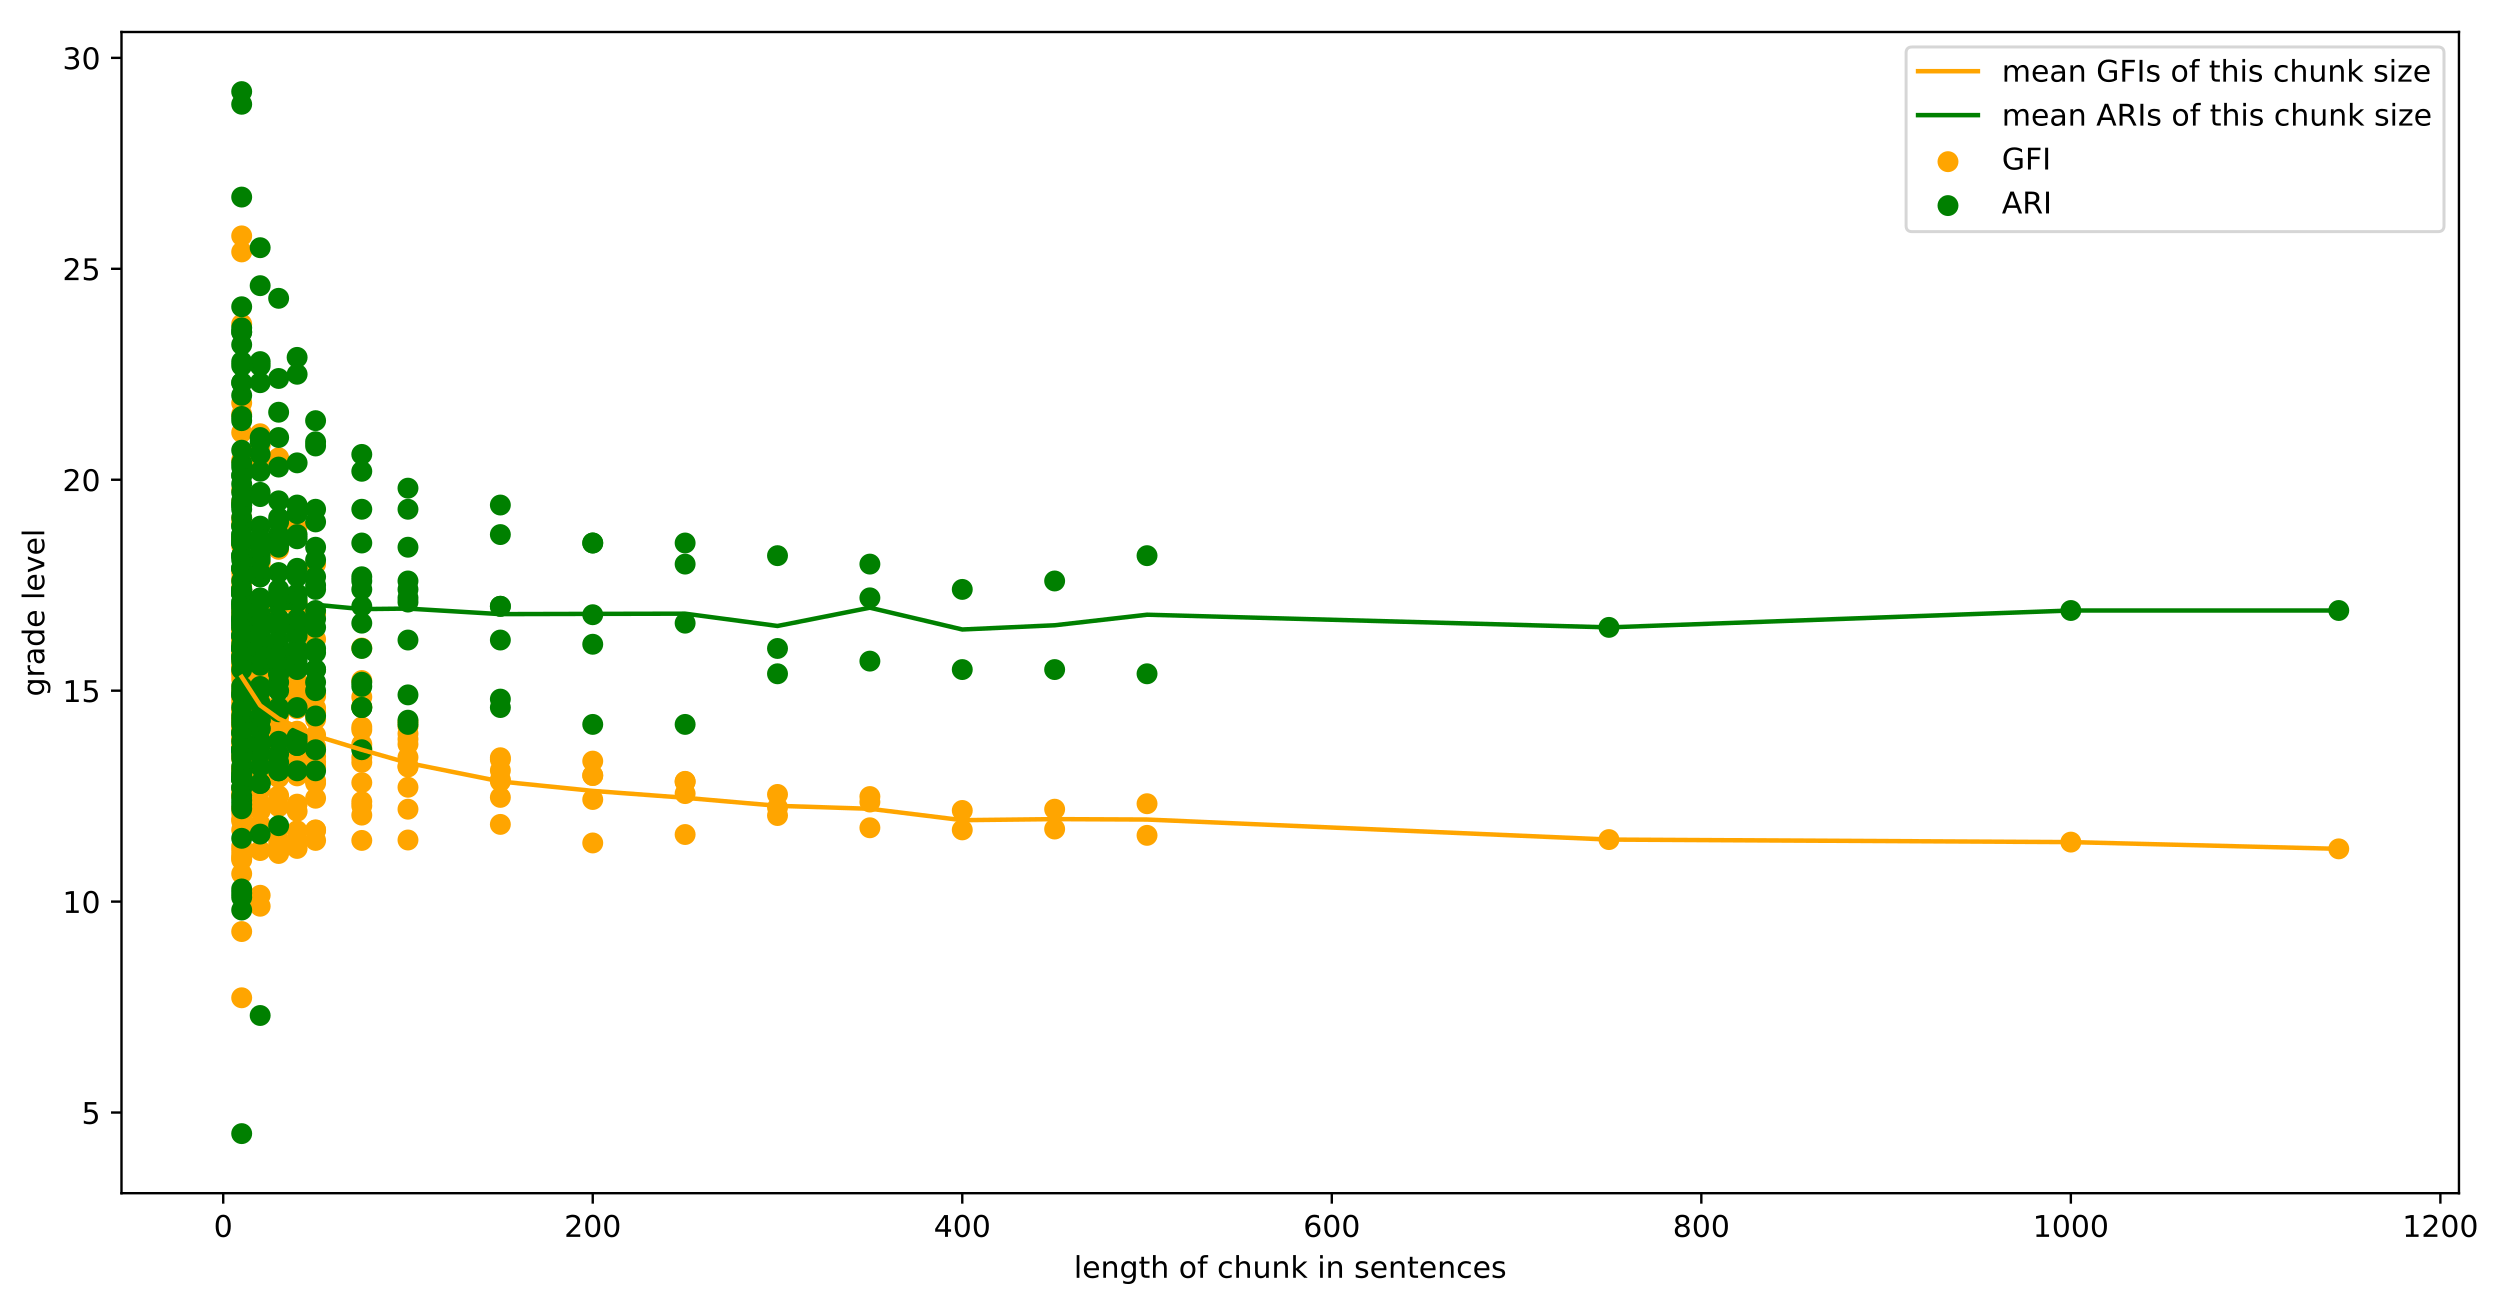 <?xml version="1.0" encoding="utf-8" standalone="no"?>
<!DOCTYPE svg PUBLIC "-//W3C//DTD SVG 1.1//EN"
  "http://www.w3.org/Graphics/SVG/1.1/DTD/svg11.dtd">
<!-- Created with matplotlib (https://matplotlib.org/) -->
<svg height="436.336pt" version="1.1" viewBox="0 0 835.518 436.336" width="835.518pt" xmlns="http://www.w3.org/2000/svg" xmlns:xlink="http://www.w3.org/1999/xlink">
 <defs>
  <style type="text/css">
*{stroke-linecap:butt;stroke-linejoin:round;}
  </style>
 </defs>
 <g id="figure_1">
  <g id="patch_1">
   <path d="M 0 436.336 
L 835.518 436.336 
L 835.518 0 
L 0 0 
z
" style="fill:#ffffff;"/>
  </g>
  <g id="axes_1">
   <g id="patch_2">
    <path d="M 40.603 398.78 
L 821.803 398.78 
L 821.803 10.7 
L 40.603 10.7 
z
" style="fill:#ffffff;"/>
   </g>
   <g id="PathCollection_1">
    <defs>
     <path d="M 0 3 
C 0.796 3 1.559 2.684 2.121 2.121 
C 2.684 1.559 3 0.796 3 0 
C 3 -0.796 2.684 -1.559 2.121 -2.121 
C 1.559 -2.684 0.796 -3 0 -3 
C -0.796 -3 -1.559 -2.684 -2.121 -2.121 
C -2.684 -1.559 -3 -0.796 -3 0 
C -3 0.796 -2.684 1.559 -2.121 2.121 
C -1.559 2.684 -0.796 3 0 3 
z
" id="m238f990f26" style="stroke:#ffa500;"/>
    </defs>
    <g clip-path="url(#pbd7df60d0d)">
     <use style="fill:#ffa500;stroke:#ffa500;" x="781.631" xlink:href="#m238f990f26" y="283.695"/>
     <use style="fill:#ffa500;stroke:#ffa500;" x="692.094" xlink:href="#m238f990f26" y="281.439"/>
     <use style="fill:#ffa500;stroke:#ffa500;" x="537.721" xlink:href="#m238f990f26" y="280.593"/>
     <use style="fill:#ffa500;stroke:#ffa500;" x="383.347" xlink:href="#m238f990f26" y="279.183"/>
     <use style="fill:#ffa500;stroke:#ffa500;" x="383.347" xlink:href="#m238f990f26" y="268.609"/>
     <use style="fill:#ffa500;stroke:#ffa500;" x="352.473" xlink:href="#m238f990f26" y="277.069"/>
     <use style="fill:#ffa500;stroke:#ffa500;" x="352.473" xlink:href="#m238f990f26" y="270.442"/>
     <use style="fill:#ffa500;stroke:#ffa500;" x="321.598" xlink:href="#m238f990f26" y="277.351"/>
     <use style="fill:#ffa500;stroke:#ffa500;" x="321.598" xlink:href="#m238f990f26" y="270.865"/>
     <use style="fill:#ffa500;stroke:#ffa500;" x="290.723" xlink:href="#m238f990f26" y="276.646"/>
     <use style="fill:#ffa500;stroke:#ffa500;" x="290.723" xlink:href="#m238f990f26" y="266.212"/>
     <use style="fill:#ffa500;stroke:#ffa500;" x="290.723" xlink:href="#m238f990f26" y="268.045"/>
     <use style="fill:#ffa500;stroke:#ffa500;" x="259.849" xlink:href="#m238f990f26" y="272.557"/>
     <use style="fill:#ffa500;stroke:#ffa500;" x="259.849" xlink:href="#m238f990f26" y="269.878"/>
     <use style="fill:#ffa500;stroke:#ffa500;" x="259.849" xlink:href="#m238f990f26" y="265.507"/>
     <use style="fill:#ffa500;stroke:#ffa500;" x="228.974" xlink:href="#m238f990f26" y="265.225"/>
     <use style="fill:#ffa500;stroke:#ffa500;" x="228.974" xlink:href="#m238f990f26" y="278.902"/>
     <use style="fill:#ffa500;stroke:#ffa500;" x="228.974" xlink:href="#m238f990f26" y="261.137"/>
     <use style="fill:#ffa500;stroke:#ffa500;" x="228.974" xlink:href="#m238f990f26" y="261.278"/>
     <use style="fill:#ffa500;stroke:#ffa500;" x="198.099" xlink:href="#m238f990f26" y="259.163"/>
     <use style="fill:#ffa500;stroke:#ffa500;" x="198.099" xlink:href="#m238f990f26" y="281.721"/>
     <use style="fill:#ffa500;stroke:#ffa500;" x="198.099" xlink:href="#m238f990f26" y="259.163"/>
     <use style="fill:#ffa500;stroke:#ffa500;" x="198.099" xlink:href="#m238f990f26" y="267.199"/>
     <use style="fill:#ffa500;stroke:#ffa500;" x="198.099" xlink:href="#m238f990f26" y="254.369"/>
     <use style="fill:#ffa500;stroke:#ffa500;" x="167.224" xlink:href="#m238f990f26" y="253.241"/>
     <use style="fill:#ffa500;stroke:#ffa500;" x="167.224" xlink:href="#m238f990f26" y="275.518"/>
     <use style="fill:#ffa500;stroke:#ffa500;" x="167.224" xlink:href="#m238f990f26" y="266.494"/>
     <use style="fill:#ffa500;stroke:#ffa500;" x="167.224" xlink:href="#m238f990f26" y="260.573"/>
     <use style="fill:#ffa500;stroke:#ffa500;" x="167.224" xlink:href="#m238f990f26" y="261.137"/>
     <use style="fill:#ffa500;stroke:#ffa500;" x="167.224" xlink:href="#m238f990f26" y="253.805"/>
     <use style="fill:#ffa500;stroke:#ffa500;" x="167.224" xlink:href="#m238f990f26" y="257.471"/>
     <use style="fill:#ffa500;stroke:#ffa500;" x="136.35" xlink:href="#m238f990f26" y="247.037"/>
     <use style="fill:#ffa500;stroke:#ffa500;" x="136.35" xlink:href="#m238f990f26" y="256.343"/>
     <use style="fill:#ffa500;stroke:#ffa500;" x="136.35" xlink:href="#m238f990f26" y="280.734"/>
     <use style="fill:#ffa500;stroke:#ffa500;" x="136.35" xlink:href="#m238f990f26" y="270.442"/>
     <use style="fill:#ffa500;stroke:#ffa500;" x="136.35" xlink:href="#m238f990f26" y="256.061"/>
     <use style="fill:#ffa500;stroke:#ffa500;" x="136.35" xlink:href="#m238f990f26" y="245.205"/>
     <use style="fill:#ffa500;stroke:#ffa500;" x="136.35" xlink:href="#m238f990f26" y="253.1"/>
     <use style="fill:#ffa500;stroke:#ffa500;" x="136.35" xlink:href="#m238f990f26" y="263.11"/>
     <use style="fill:#ffa500;stroke:#ffa500;" x="136.35" xlink:href="#m238f990f26" y="241.257"/>
     <use style="fill:#ffa500;stroke:#ffa500;" x="136.35" xlink:href="#m238f990f26" y="248.729"/>
     <use style="fill:#ffa500;stroke:#ffa500;" x="136.35" xlink:href="#m238f990f26" y="242.808"/>
     <use style="fill:#ffa500;stroke:#ffa500;" x="120.912" xlink:href="#m238f990f26" y="243.936"/>
     <use style="fill:#ffa500;stroke:#ffa500;" x="120.912" xlink:href="#m238f990f26" y="242.949"/>
     <use style="fill:#ffa500;stroke:#ffa500;" x="120.912" xlink:href="#m238f990f26" y="254.792"/>
     <use style="fill:#ffa500;stroke:#ffa500;" x="120.912" xlink:href="#m238f990f26" y="280.875"/>
     <use style="fill:#ffa500;stroke:#ffa500;" x="120.912" xlink:href="#m238f990f26" y="267.904"/>
     <use style="fill:#ffa500;stroke:#ffa500;" x="120.912" xlink:href="#m238f990f26" y="249.998"/>
     <use style="fill:#ffa500;stroke:#ffa500;" x="120.912" xlink:href="#m238f990f26" y="261.56"/>
     <use style="fill:#ffa500;stroke:#ffa500;" x="120.912" xlink:href="#m238f990f26" y="236.181"/>
     <use style="fill:#ffa500;stroke:#ffa500;" x="120.912" xlink:href="#m238f990f26" y="248.729"/>
     <use style="fill:#ffa500;stroke:#ffa500;" x="120.912" xlink:href="#m238f990f26" y="253.1"/>
     <use style="fill:#ffa500;stroke:#ffa500;" x="120.912" xlink:href="#m238f990f26" y="272.416"/>
     <use style="fill:#ffa500;stroke:#ffa500;" x="120.912" xlink:href="#m238f990f26" y="216.583"/>
     <use style="fill:#ffa500;stroke:#ffa500;" x="120.912" xlink:href="#m238f990f26" y="227.44"/>
     <use style="fill:#ffa500;stroke:#ffa500;" x="120.912" xlink:href="#m238f990f26" y="269.314"/>
     <use style="fill:#ffa500;stroke:#ffa500;" x="120.912" xlink:href="#m238f990f26" y="232.938"/>
     <use style="fill:#ffa500;stroke:#ffa500;" x="105.475" xlink:href="#m238f990f26" y="231.951"/>
     <use style="fill:#ffa500;stroke:#ffa500;" x="105.475" xlink:href="#m238f990f26" y="240.411"/>
     <use style="fill:#ffa500;stroke:#ffa500;" x="105.475" xlink:href="#m238f990f26" y="245.628"/>
     <use style="fill:#ffa500;stroke:#ffa500;" x="105.475" xlink:href="#m238f990f26" y="249.434"/>
     <use style="fill:#ffa500;stroke:#ffa500;" x="105.475" xlink:href="#m238f990f26" y="261.701"/>
     <use style="fill:#ffa500;stroke:#ffa500;" x="105.475" xlink:href="#m238f990f26" y="280.875"/>
     <use style="fill:#ffa500;stroke:#ffa500;" x="105.475" xlink:href="#m238f990f26" y="277.351"/>
     <use style="fill:#ffa500;stroke:#ffa500;" x="105.475" xlink:href="#m238f990f26" y="254.651"/>
     <use style="fill:#ffa500;stroke:#ffa500;" x="105.475" xlink:href="#m238f990f26" y="236.604"/>
     <use style="fill:#ffa500;stroke:#ffa500;" x="105.475" xlink:href="#m238f990f26" y="260.996"/>
     <use style="fill:#ffa500;stroke:#ffa500;" x="105.475" xlink:href="#m238f990f26" y="231.669"/>
     <use style="fill:#ffa500;stroke:#ffa500;" x="105.475" xlink:href="#m238f990f26" y="238.014"/>
     <use style="fill:#ffa500;stroke:#ffa500;" x="105.475" xlink:href="#m238f990f26" y="232.656"/>
     <use style="fill:#ffa500;stroke:#ffa500;" x="105.475" xlink:href="#m238f990f26" y="256.061"/>
     <use style="fill:#ffa500;stroke:#ffa500;" x="105.475" xlink:href="#m238f990f26" y="252.818"/>
     <use style="fill:#ffa500;stroke:#ffa500;" x="105.475" xlink:href="#m238f990f26" y="256.625"/>
     <use style="fill:#ffa500;stroke:#ffa500;" x="105.475" xlink:href="#m238f990f26" y="266.776"/>
     <use style="fill:#ffa500;stroke:#ffa500;" x="105.475" xlink:href="#m238f990f26" y="188.526"/>
     <use style="fill:#ffa500;stroke:#ffa500;" x="105.475" xlink:href="#m238f990f26" y="205.163"/>
     <use style="fill:#ffa500;stroke:#ffa500;" x="105.475" xlink:href="#m238f990f26" y="277.492"/>
     <use style="fill:#ffa500;stroke:#ffa500;" x="105.475" xlink:href="#m238f990f26" y="250.562"/>
     <use style="fill:#ffa500;stroke:#ffa500;" x="105.475" xlink:href="#m238f990f26" y="213.622"/>
     <use style="fill:#ffa500;stroke:#ffa500;" x="99.3" xlink:href="#m238f990f26" y="234.207"/>
     <use style="fill:#ffa500;stroke:#ffa500;" x="99.3" xlink:href="#m238f990f26" y="235.194"/>
     <use style="fill:#ffa500;stroke:#ffa500;" x="99.3" xlink:href="#m238f990f26" y="233.643"/>
     <use style="fill:#ffa500;stroke:#ffa500;" x="99.3" xlink:href="#m238f990f26" y="247.46"/>
     <use style="fill:#ffa500;stroke:#ffa500;" x="99.3" xlink:href="#m238f990f26" y="244.359"/>
     <use style="fill:#ffa500;stroke:#ffa500;" x="99.3" xlink:href="#m238f990f26" y="259.304"/>
     <use style="fill:#ffa500;stroke:#ffa500;" x="99.3" xlink:href="#m238f990f26" y="268.75"/>
     <use style="fill:#ffa500;stroke:#ffa500;" x="99.3" xlink:href="#m238f990f26" y="271.147"/>
     <use style="fill:#ffa500;stroke:#ffa500;" x="99.3" xlink:href="#m238f990f26" y="277.633"/>
     <use style="fill:#ffa500;stroke:#ffa500;" x="99.3" xlink:href="#m238f990f26" y="253.382"/>
     <use style="fill:#ffa500;stroke:#ffa500;" x="99.3" xlink:href="#m238f990f26" y="236.886"/>
     <use style="fill:#ffa500;stroke:#ffa500;" x="99.3" xlink:href="#m238f990f26" y="247.601"/>
     <use style="fill:#ffa500;stroke:#ffa500;" x="99.3" xlink:href="#m238f990f26" y="256.343"/>
     <use style="fill:#ffa500;stroke:#ffa500;" x="99.3" xlink:href="#m238f990f26" y="202.907"/>
     <use style="fill:#ffa500;stroke:#ffa500;" x="99.3" xlink:href="#m238f990f26" y="248.729"/>
     <use style="fill:#ffa500;stroke:#ffa500;" x="99.3" xlink:href="#m238f990f26" y="231.387"/>
     <use style="fill:#ffa500;stroke:#ffa500;" x="99.3" xlink:href="#m238f990f26" y="248.306"/>
     <use style="fill:#ffa500;stroke:#ffa500;" x="99.3" xlink:href="#m238f990f26" y="253.241"/>
     <use style="fill:#ffa500;stroke:#ffa500;" x="99.3" xlink:href="#m238f990f26" y="245.487"/>
     <use style="fill:#ffa500;stroke:#ffa500;" x="99.3" xlink:href="#m238f990f26" y="252.113"/>
     <use style="fill:#ffa500;stroke:#ffa500;" x="99.3" xlink:href="#m238f990f26" y="280.593"/>
     <use style="fill:#ffa500;stroke:#ffa500;" x="99.3" xlink:href="#m238f990f26" y="176.26"/>
     <use style="fill:#ffa500;stroke:#ffa500;" x="99.3" xlink:href="#m238f990f26" y="227.44"/>
     <use style="fill:#ffa500;stroke:#ffa500;" x="99.3" xlink:href="#m238f990f26" y="190.923"/>
     <use style="fill:#ffa500;stroke:#ffa500;" x="99.3" xlink:href="#m238f990f26" y="283.554"/>
     <use style="fill:#ffa500;stroke:#ffa500;" x="99.3" xlink:href="#m238f990f26" y="247.742"/>
     <use style="fill:#ffa500;stroke:#ffa500;" x="99.3" xlink:href="#m238f990f26" y="248.87"/>
     <use style="fill:#ffa500;stroke:#ffa500;" x="99.3" xlink:href="#m238f990f26" y="201.356"/>
     <use style="fill:#ffa500;stroke:#ffa500;" x="93.125" xlink:href="#m238f990f26" y="219.826"/>
     <use style="fill:#ffa500;stroke:#ffa500;" x="93.125" xlink:href="#m238f990f26" y="259.868"/>
     <use style="fill:#ffa500;stroke:#ffa500;" x="93.125" xlink:href="#m238f990f26" y="202.907"/>
     <use style="fill:#ffa500;stroke:#ffa500;" x="93.125" xlink:href="#m238f990f26" y="243.09"/>
     <use style="fill:#ffa500;stroke:#ffa500;" x="93.125" xlink:href="#m238f990f26" y="243.09"/>
     <use style="fill:#ffa500;stroke:#ffa500;" x="93.125" xlink:href="#m238f990f26" y="242.526"/>
     <use style="fill:#ffa500;stroke:#ffa500;" x="93.125" xlink:href="#m238f990f26" y="259.727"/>
     <use style="fill:#ffa500;stroke:#ffa500;" x="93.125" xlink:href="#m238f990f26" y="252.395"/>
     <use style="fill:#ffa500;stroke:#ffa500;" x="93.125" xlink:href="#m238f990f26" y="258.317"/>
     <use style="fill:#ffa500;stroke:#ffa500;" x="93.125" xlink:href="#m238f990f26" y="285.246"/>
     <use style="fill:#ffa500;stroke:#ffa500;" x="93.125" xlink:href="#m238f990f26" y="257.612"/>
     <use style="fill:#ffa500;stroke:#ffa500;" x="93.125" xlink:href="#m238f990f26" y="282.426"/>
     <use style="fill:#ffa500;stroke:#ffa500;" x="93.125" xlink:href="#m238f990f26" y="236.604"/>
     <use style="fill:#ffa500;stroke:#ffa500;" x="93.125" xlink:href="#m238f990f26" y="251.972"/>
     <use style="fill:#ffa500;stroke:#ffa500;" x="93.125" xlink:href="#m238f990f26" y="224.62"/>
     <use style="fill:#ffa500;stroke:#ffa500;" x="93.125" xlink:href="#m238f990f26" y="249.152"/>
     <use style="fill:#ffa500;stroke:#ffa500;" x="93.125" xlink:href="#m238f990f26" y="253.523"/>
     <use style="fill:#ffa500;stroke:#ffa500;" x="93.125" xlink:href="#m238f990f26" y="235.617"/>
     <use style="fill:#ffa500;stroke:#ffa500;" x="93.125" xlink:href="#m238f990f26" y="199.664"/>
     <use style="fill:#ffa500;stroke:#ffa500;" x="93.125" xlink:href="#m238f990f26" y="235.899"/>
     <use style="fill:#ffa500;stroke:#ffa500;" x="93.125" xlink:href="#m238f990f26" y="239.565"/>
     <use style="fill:#ffa500;stroke:#ffa500;" x="93.125" xlink:href="#m238f990f26" y="221.236"/>
     <use style="fill:#ffa500;stroke:#ffa500;" x="93.125" xlink:href="#m238f990f26" y="248.165"/>
     <use style="fill:#ffa500;stroke:#ffa500;" x="93.125" xlink:href="#m238f990f26" y="249.998"/>
     <use style="fill:#ffa500;stroke:#ffa500;" x="93.125" xlink:href="#m238f990f26" y="236.463"/>
     <use style="fill:#ffa500;stroke:#ffa500;" x="93.125" xlink:href="#m238f990f26" y="243.372"/>
     <use style="fill:#ffa500;stroke:#ffa500;" x="93.125" xlink:href="#m238f990f26" y="276.928"/>
     <use style="fill:#ffa500;stroke:#ffa500;" x="93.125" xlink:href="#m238f990f26" y="265.93"/>
     <use style="fill:#ffa500;stroke:#ffa500;" x="93.125" xlink:href="#m238f990f26" y="152.996"/>
     <use style="fill:#ffa500;stroke:#ffa500;" x="93.125" xlink:href="#m238f990f26" y="218.275"/>
     <use style="fill:#ffa500;stroke:#ffa500;" x="93.125" xlink:href="#m238f990f26" y="182.604"/>
     <use style="fill:#ffa500;stroke:#ffa500;" x="93.125" xlink:href="#m238f990f26" y="216.583"/>
     <use style="fill:#ffa500;stroke:#ffa500;" x="93.125" xlink:href="#m238f990f26" y="269.596"/>
     <use style="fill:#ffa500;stroke:#ffa500;" x="93.125" xlink:href="#m238f990f26" y="254.651"/>
     <use style="fill:#ffa500;stroke:#ffa500;" x="93.125" xlink:href="#m238f990f26" y="249.857"/>
     <use style="fill:#ffa500;stroke:#ffa500;" x="93.125" xlink:href="#m238f990f26" y="241.962"/>
     <use style="fill:#ffa500;stroke:#ffa500;" x="93.125" xlink:href="#m238f990f26" y="183.591"/>
     <use style="fill:#ffa500;stroke:#ffa500;" x="93.125" xlink:href="#m238f990f26" y="280.734"/>
     <use style="fill:#ffa500;stroke:#ffa500;" x="86.95" xlink:href="#m238f990f26" y="224.338"/>
     <use style="fill:#ffa500;stroke:#ffa500;" x="86.95" xlink:href="#m238f990f26" y="226.312"/>
     <use style="fill:#ffa500;stroke:#ffa500;" x="86.95" xlink:href="#m238f990f26" y="250.844"/>
     <use style="fill:#ffa500;stroke:#ffa500;" x="86.95" xlink:href="#m238f990f26" y="201.215"/>
     <use style="fill:#ffa500;stroke:#ffa500;" x="86.95" xlink:href="#m238f990f26" y="221.377"/>
     <use style="fill:#ffa500;stroke:#ffa500;" x="86.95" xlink:href="#m238f990f26" y="236.181"/>
     <use style="fill:#ffa500;stroke:#ffa500;" x="86.95" xlink:href="#m238f990f26" y="250.985"/>
     <use style="fill:#ffa500;stroke:#ffa500;" x="86.95" xlink:href="#m238f990f26" y="234.207"/>
     <use style="fill:#ffa500;stroke:#ffa500;" x="86.95" xlink:href="#m238f990f26" y="229.414"/>
     <use style="fill:#ffa500;stroke:#ffa500;" x="86.95" xlink:href="#m238f990f26" y="245.205"/>
     <use style="fill:#ffa500;stroke:#ffa500;" x="86.95" xlink:href="#m238f990f26" y="243.795"/>
     <use style="fill:#ffa500;stroke:#ffa500;" x="86.95" xlink:href="#m238f990f26" y="256.907"/>
     <use style="fill:#ffa500;stroke:#ffa500;" x="86.95" xlink:href="#m238f990f26" y="251.267"/>
     <use style="fill:#ffa500;stroke:#ffa500;" x="86.95" xlink:href="#m238f990f26" y="269.173"/>
     <use style="fill:#ffa500;stroke:#ffa500;" x="86.95" xlink:href="#m238f990f26" y="271.006"/>
     <use style="fill:#ffa500;stroke:#ffa500;" x="86.95" xlink:href="#m238f990f26" y="248.87"/>
     <use style="fill:#ffa500;stroke:#ffa500;" x="86.95" xlink:href="#m238f990f26" y="268.468"/>
     <use style="fill:#ffa500;stroke:#ffa500;" x="86.95" xlink:href="#m238f990f26" y="275.518"/>
     <use style="fill:#ffa500;stroke:#ffa500;" x="86.95" xlink:href="#m238f990f26" y="231.669"/>
     <use style="fill:#ffa500;stroke:#ffa500;" x="86.95" xlink:href="#m238f990f26" y="260.15"/>
     <use style="fill:#ffa500;stroke:#ffa500;" x="86.95" xlink:href="#m238f990f26" y="235.617"/>
     <use style="fill:#ffa500;stroke:#ffa500;" x="86.95" xlink:href="#m238f990f26" y="224.761"/>
     <use style="fill:#ffa500;stroke:#ffa500;" x="86.95" xlink:href="#m238f990f26" y="299.204"/>
     <use style="fill:#ffa500;stroke:#ffa500;" x="86.95" xlink:href="#m238f990f26" y="231.81"/>
     <use style="fill:#ffa500;stroke:#ffa500;" x="86.95" xlink:href="#m238f990f26" y="256.202"/>
     <use style="fill:#ffa500;stroke:#ffa500;" x="86.95" xlink:href="#m238f990f26" y="246.896"/>
     <use style="fill:#ffa500;stroke:#ffa500;" x="86.95" xlink:href="#m238f990f26" y="218.275"/>
     <use style="fill:#ffa500;stroke:#ffa500;" x="86.95" xlink:href="#m238f990f26" y="152.714"/>
     <use style="fill:#ffa500;stroke:#ffa500;" x="86.95" xlink:href="#m238f990f26" y="246.051"/>
     <use style="fill:#ffa500;stroke:#ffa500;" x="86.95" xlink:href="#m238f990f26" y="227.44"/>
     <use style="fill:#ffa500;stroke:#ffa500;" x="86.95" xlink:href="#m238f990f26" y="234.63"/>
     <use style="fill:#ffa500;stroke:#ffa500;" x="86.95" xlink:href="#m238f990f26" y="200.228"/>
     <use style="fill:#ffa500;stroke:#ffa500;" x="86.95" xlink:href="#m238f990f26" y="226.453"/>
     <use style="fill:#ffa500;stroke:#ffa500;" x="86.95" xlink:href="#m238f990f26" y="237.309"/>
     <use style="fill:#ffa500;stroke:#ffa500;" x="86.95" xlink:href="#m238f990f26" y="232.092"/>
     <use style="fill:#ffa500;stroke:#ffa500;" x="86.95" xlink:href="#m238f990f26" y="247.178"/>
     <use style="fill:#ffa500;stroke:#ffa500;" x="86.95" xlink:href="#m238f990f26" y="217.711"/>
     <use style="fill:#ffa500;stroke:#ffa500;" x="86.95" xlink:href="#m238f990f26" y="249.575"/>
     <use style="fill:#ffa500;stroke:#ffa500;" x="86.95" xlink:href="#m238f990f26" y="230.4"/>
     <use style="fill:#ffa500;stroke:#ffa500;" x="86.95" xlink:href="#m238f990f26" y="257.471"/>
     <use style="fill:#ffa500;stroke:#ffa500;" x="86.95" xlink:href="#m238f990f26" y="284.259"/>
     <use style="fill:#ffa500;stroke:#ffa500;" x="86.95" xlink:href="#m238f990f26" y="263.815"/>
     <use style="fill:#ffa500;stroke:#ffa500;" x="86.95" xlink:href="#m238f990f26" y="148.907"/>
     <use style="fill:#ffa500;stroke:#ffa500;" x="86.95" xlink:href="#m238f990f26" y="188.385"/>
     <use style="fill:#ffa500;stroke:#ffa500;" x="86.95" xlink:href="#m238f990f26" y="224.338"/>
     <use style="fill:#ffa500;stroke:#ffa500;" x="86.95" xlink:href="#m238f990f26" y="215.737"/>
     <use style="fill:#ffa500;stroke:#ffa500;" x="86.95" xlink:href="#m238f990f26" y="144.96"/>
     <use style="fill:#ffa500;stroke:#ffa500;" x="86.95" xlink:href="#m238f990f26" y="224.056"/>
     <use style="fill:#ffa500;stroke:#ffa500;" x="86.95" xlink:href="#m238f990f26" y="252.677"/>
     <use style="fill:#ffa500;stroke:#ffa500;" x="86.95" xlink:href="#m238f990f26" y="276.928"/>
     <use style="fill:#ffa500;stroke:#ffa500;" x="86.95" xlink:href="#m238f990f26" y="227.158"/>
     <use style="fill:#ffa500;stroke:#ffa500;" x="86.95" xlink:href="#m238f990f26" y="246.332"/>
     <use style="fill:#ffa500;stroke:#ffa500;" x="86.95" xlink:href="#m238f990f26" y="234.63"/>
     <use style="fill:#ffa500;stroke:#ffa500;" x="86.95" xlink:href="#m238f990f26" y="237.591"/>
     <use style="fill:#ffa500;stroke:#ffa500;" x="86.95" xlink:href="#m238f990f26" y="153.419"/>
     <use style="fill:#ffa500;stroke:#ffa500;" x="86.95" xlink:href="#m238f990f26" y="242.103"/>
     <use style="fill:#ffa500;stroke:#ffa500;" x="86.95" xlink:href="#m238f990f26" y="302.87"/>
     <use style="fill:#ffa500;stroke:#ffa500;" x="80.775" xlink:href="#m238f990f26" y="220.531"/>
     <use style="fill:#ffa500;stroke:#ffa500;" x="80.775" xlink:href="#m238f990f26" y="196.281"/>
     <use style="fill:#ffa500;stroke:#ffa500;" x="80.775" xlink:href="#m238f990f26" y="190.218"/>
     <use style="fill:#ffa500;stroke:#ffa500;" x="80.775" xlink:href="#m238f990f26" y="238.86"/>
     <use style="fill:#ffa500;stroke:#ffa500;" x="80.775" xlink:href="#m238f990f26" y="193.461"/>
     <use style="fill:#ffa500;stroke:#ffa500;" x="80.775" xlink:href="#m238f990f26" y="282.849"/>
     <use style="fill:#ffa500;stroke:#ffa500;" x="80.775" xlink:href="#m238f990f26" y="205.868"/>
     <use style="fill:#ffa500;stroke:#ffa500;" x="80.775" xlink:href="#m238f990f26" y="179.644"/>
     <use style="fill:#ffa500;stroke:#ffa500;" x="80.775" xlink:href="#m238f990f26" y="191.346"/>
     <use style="fill:#ffa500;stroke:#ffa500;" x="80.775" xlink:href="#m238f990f26" y="237.45"/>
     <use style="fill:#ffa500;stroke:#ffa500;" x="80.775" xlink:href="#m238f990f26" y="223.069"/>
     <use style="fill:#ffa500;stroke:#ffa500;" x="80.775" xlink:href="#m238f990f26" y="239.988"/>
     <use style="fill:#ffa500;stroke:#ffa500;" x="80.775" xlink:href="#m238f990f26" y="235.335"/>
     <use style="fill:#ffa500;stroke:#ffa500;" x="80.775" xlink:href="#m238f990f26" y="253.664"/>
     <use style="fill:#ffa500;stroke:#ffa500;" x="80.775" xlink:href="#m238f990f26" y="216.724"/>
     <use style="fill:#ffa500;stroke:#ffa500;" x="80.775" xlink:href="#m238f990f26" y="247.883"/>
     <use style="fill:#ffa500;stroke:#ffa500;" x="80.775" xlink:href="#m238f990f26" y="223.21"/>
     <use style="fill:#ffa500;stroke:#ffa500;" x="80.775" xlink:href="#m238f990f26" y="223.633"/>
     <use style="fill:#ffa500;stroke:#ffa500;" x="80.775" xlink:href="#m238f990f26" y="257.33"/>
     <use style="fill:#ffa500;stroke:#ffa500;" x="80.775" xlink:href="#m238f990f26" y="216.583"/>
     <use style="fill:#ffa500;stroke:#ffa500;" x="80.775" xlink:href="#m238f990f26" y="265.789"/>
     <use style="fill:#ffa500;stroke:#ffa500;" x="80.775" xlink:href="#m238f990f26" y="218.698"/>
     <use style="fill:#ffa500;stroke:#ffa500;" x="80.775" xlink:href="#m238f990f26" y="244.077"/>
     <use style="fill:#ffa500;stroke:#ffa500;" x="80.775" xlink:href="#m238f990f26" y="250.985"/>
     <use style="fill:#ffa500;stroke:#ffa500;" x="80.775" xlink:href="#m238f990f26" y="252.818"/>
     <use style="fill:#ffa500;stroke:#ffa500;" x="80.775" xlink:href="#m238f990f26" y="240.834"/>
     <use style="fill:#ffa500;stroke:#ffa500;" x="80.775" xlink:href="#m238f990f26" y="244.218"/>
     <use style="fill:#ffa500;stroke:#ffa500;" x="80.775" xlink:href="#m238f990f26" y="285.81"/>
     <use style="fill:#ffa500;stroke:#ffa500;" x="80.775" xlink:href="#m238f990f26" y="286.797"/>
     <use style="fill:#ffa500;stroke:#ffa500;" x="80.775" xlink:href="#m238f990f26" y="246.755"/>
     <use style="fill:#ffa500;stroke:#ffa500;" x="80.775" xlink:href="#m238f990f26" y="223.915"/>
     <use style="fill:#ffa500;stroke:#ffa500;" x="80.775" xlink:href="#m238f990f26" y="247.46"/>
     <use style="fill:#ffa500;stroke:#ffa500;" x="80.775" xlink:href="#m238f990f26" y="247.319"/>
     <use style="fill:#ffa500;stroke:#ffa500;" x="80.775" xlink:href="#m238f990f26" y="273.685"/>
     <use style="fill:#ffa500;stroke:#ffa500;" x="80.775" xlink:href="#m238f990f26" y="311.33"/>
     <use style="fill:#ffa500;stroke:#ffa500;" x="80.775" xlink:href="#m238f990f26" y="240.834"/>
     <use style="fill:#ffa500;stroke:#ffa500;" x="80.775" xlink:href="#m238f990f26" y="182.463"/>
     <use style="fill:#ffa500;stroke:#ffa500;" x="80.775" xlink:href="#m238f990f26" y="263.392"/>
     <use style="fill:#ffa500;stroke:#ffa500;" x="80.775" xlink:href="#m238f990f26" y="222.505"/>
     <use style="fill:#ffa500;stroke:#ffa500;" x="80.775" xlink:href="#m238f990f26" y="284.259"/>
     <use style="fill:#ffa500;stroke:#ffa500;" x="80.775" xlink:href="#m238f990f26" y="242.667"/>
     <use style="fill:#ffa500;stroke:#ffa500;" x="80.775" xlink:href="#m238f990f26" y="223.915"/>
     <use style="fill:#ffa500;stroke:#ffa500;" x="80.775" xlink:href="#m238f990f26" y="217.852"/>
     <use style="fill:#ffa500;stroke:#ffa500;" x="80.775" xlink:href="#m238f990f26" y="229.273"/>
     <use style="fill:#ffa500;stroke:#ffa500;" x="80.775" xlink:href="#m238f990f26" y="258.035"/>
     <use style="fill:#ffa500;stroke:#ffa500;" x="80.775" xlink:href="#m238f990f26" y="333.465"/>
     <use style="fill:#ffa500;stroke:#ffa500;" x="80.775" xlink:href="#m238f990f26" y="239.847"/>
     <use style="fill:#ffa500;stroke:#ffa500;" x="80.775" xlink:href="#m238f990f26" y="211.085"/>
     <use style="fill:#ffa500;stroke:#ffa500;" x="80.775" xlink:href="#m238f990f26" y="239.424"/>
     <use style="fill:#ffa500;stroke:#ffa500;" x="80.775" xlink:href="#m238f990f26" y="271.711"/>
     <use style="fill:#ffa500;stroke:#ffa500;" x="80.775" xlink:href="#m238f990f26" y="241.257"/>
     <use style="fill:#ffa500;stroke:#ffa500;" x="80.775" xlink:href="#m238f990f26" y="242.103"/>
     <use style="fill:#ffa500;stroke:#ffa500;" x="80.775" xlink:href="#m238f990f26" y="202.202"/>
     <use style="fill:#ffa500;stroke:#ffa500;" x="80.775" xlink:href="#m238f990f26" y="221.095"/>
     <use style="fill:#ffa500;stroke:#ffa500;" x="80.775" xlink:href="#m238f990f26" y="153.842"/>
     <use style="fill:#ffa500;stroke:#ffa500;" x="80.775" xlink:href="#m238f990f26" y="134.667"/>
     <use style="fill:#ffa500;stroke:#ffa500;" x="80.775" xlink:href="#m238f990f26" y="232.938"/>
     <use style="fill:#ffa500;stroke:#ffa500;" x="80.775" xlink:href="#m238f990f26" y="231.387"/>
     <use style="fill:#ffa500;stroke:#ffa500;" x="80.775" xlink:href="#m238f990f26" y="225.466"/>
     <use style="fill:#ffa500;stroke:#ffa500;" x="80.775" xlink:href="#m238f990f26" y="215.596"/>
     <use style="fill:#ffa500;stroke:#ffa500;" x="80.775" xlink:href="#m238f990f26" y="234.066"/>
     <use style="fill:#ffa500;stroke:#ffa500;" x="80.775" xlink:href="#m238f990f26" y="210.098"/>
     <use style="fill:#ffa500;stroke:#ffa500;" x="80.775" xlink:href="#m238f990f26" y="204.176"/>
     <use style="fill:#ffa500;stroke:#ffa500;" x="80.775" xlink:href="#m238f990f26" y="174.85"/>
     <use style="fill:#ffa500;stroke:#ffa500;" x="80.775" xlink:href="#m238f990f26" y="207.137"/>
     <use style="fill:#ffa500;stroke:#ffa500;" x="80.775" xlink:href="#m238f990f26" y="210.38"/>
     <use style="fill:#ffa500;stroke:#ffa500;" x="80.775" xlink:href="#m238f990f26" y="249.998"/>
     <use style="fill:#ffa500;stroke:#ffa500;" x="80.775" xlink:href="#m238f990f26" y="204.176"/>
     <use style="fill:#ffa500;stroke:#ffa500;" x="80.775" xlink:href="#m238f990f26" y="206.291"/>
     <use style="fill:#ffa500;stroke:#ffa500;" x="80.775" xlink:href="#m238f990f26" y="213.763"/>
     <use style="fill:#ffa500;stroke:#ffa500;" x="80.775" xlink:href="#m238f990f26" y="207.983"/>
     <use style="fill:#ffa500;stroke:#ffa500;" x="80.775" xlink:href="#m238f990f26" y="256.625"/>
     <use style="fill:#ffa500;stroke:#ffa500;" x="80.775" xlink:href="#m238f990f26" y="231.528"/>
     <use style="fill:#ffa500;stroke:#ffa500;" x="80.775" xlink:href="#m238f990f26" y="163.711"/>
     <use style="fill:#ffa500;stroke:#ffa500;" x="80.775" xlink:href="#m238f990f26" y="237.027"/>
     <use style="fill:#ffa500;stroke:#ffa500;" x="80.775" xlink:href="#m238f990f26" y="249.434"/>
     <use style="fill:#ffa500;stroke:#ffa500;" x="80.775" xlink:href="#m238f990f26" y="219.121"/>
     <use style="fill:#ffa500;stroke:#ffa500;" x="80.775" xlink:href="#m238f990f26" y="213.904"/>
     <use style="fill:#ffa500;stroke:#ffa500;" x="80.775" xlink:href="#m238f990f26" y="265.789"/>
     <use style="fill:#ffa500;stroke:#ffa500;" x="80.775" xlink:href="#m238f990f26" y="223.774"/>
     <use style="fill:#ffa500;stroke:#ffa500;" x="80.775" xlink:href="#m238f990f26" y="277.351"/>
     <use style="fill:#ffa500;stroke:#ffa500;" x="80.775" xlink:href="#m238f990f26" y="252.677"/>
     <use style="fill:#ffa500;stroke:#ffa500;" x="80.775" xlink:href="#m238f990f26" y="256.625"/>
     <use style="fill:#ffa500;stroke:#ffa500;" x="80.775" xlink:href="#m238f990f26" y="257.33"/>
     <use style="fill:#ffa500;stroke:#ffa500;" x="80.775" xlink:href="#m238f990f26" y="167.659"/>
     <use style="fill:#ffa500;stroke:#ffa500;" x="80.775" xlink:href="#m238f990f26" y="108.302"/>
     <use style="fill:#ffa500;stroke:#ffa500;" x="80.775" xlink:href="#m238f990f26" y="144.537"/>
     <use style="fill:#ffa500;stroke:#ffa500;" x="80.775" xlink:href="#m238f990f26" y="207.419"/>
     <use style="fill:#ffa500;stroke:#ffa500;" x="80.775" xlink:href="#m238f990f26" y="138.474"/>
     <use style="fill:#ffa500;stroke:#ffa500;" x="80.775" xlink:href="#m238f990f26" y="265.225"/>
     <use style="fill:#ffa500;stroke:#ffa500;" x="80.775" xlink:href="#m238f990f26" y="205.304"/>
     <use style="fill:#ffa500;stroke:#ffa500;" x="80.775" xlink:href="#m238f990f26" y="208.265"/>
     <use style="fill:#ffa500;stroke:#ffa500;" x="80.775" xlink:href="#m238f990f26" y="84.192"/>
     <use style="fill:#ffa500;stroke:#ffa500;" x="80.775" xlink:href="#m238f990f26" y="173.158"/>
     <use style="fill:#ffa500;stroke:#ffa500;" x="80.775" xlink:href="#m238f990f26" y="227.017"/>
     <use style="fill:#ffa500;stroke:#ffa500;" x="80.775" xlink:href="#m238f990f26" y="197.126"/>
     <use style="fill:#ffa500;stroke:#ffa500;" x="80.775" xlink:href="#m238f990f26" y="224.62"/>
     <use style="fill:#ffa500;stroke:#ffa500;" x="80.775" xlink:href="#m238f990f26" y="245.064"/>
     <use style="fill:#ffa500;stroke:#ffa500;" x="80.775" xlink:href="#m238f990f26" y="270.16"/>
     <use style="fill:#ffa500;stroke:#ffa500;" x="80.775" xlink:href="#m238f990f26" y="259.163"/>
     <use style="fill:#ffa500;stroke:#ffa500;" x="80.775" xlink:href="#m238f990f26" y="197.972"/>
     <use style="fill:#ffa500;stroke:#ffa500;" x="80.775" xlink:href="#m238f990f26" y="241.962"/>
     <use style="fill:#ffa500;stroke:#ffa500;" x="80.775" xlink:href="#m238f990f26" y="274.39"/>
     <use style="fill:#ffa500;stroke:#ffa500;" x="80.775" xlink:href="#m238f990f26" y="194.307"/>
     <use style="fill:#ffa500;stroke:#ffa500;" x="80.775" xlink:href="#m238f990f26" y="219.826"/>
     <use style="fill:#ffa500;stroke:#ffa500;" x="80.775" xlink:href="#m238f990f26" y="216.019"/>
     <use style="fill:#ffa500;stroke:#ffa500;" x="80.775" xlink:href="#m238f990f26" y="260.432"/>
     <use style="fill:#ffa500;stroke:#ffa500;" x="80.775" xlink:href="#m238f990f26" y="197.267"/>
     <use style="fill:#ffa500;stroke:#ffa500;" x="80.775" xlink:href="#m238f990f26" y="217.147"/>
     <use style="fill:#ffa500;stroke:#ffa500;" x="80.775" xlink:href="#m238f990f26" y="78.835"/>
     <use style="fill:#ffa500;stroke:#ffa500;" x="80.775" xlink:href="#m238f990f26" y="240.693"/>
     <use style="fill:#ffa500;stroke:#ffa500;" x="80.775" xlink:href="#m238f990f26" y="240.693"/>
     <use style="fill:#ffa500;stroke:#ffa500;" x="80.775" xlink:href="#m238f990f26" y="292.014"/>
     <use style="fill:#ffa500;stroke:#ffa500;" x="80.775" xlink:href="#m238f990f26" y="287.361"/>
    </g>
   </g>
   <g id="PathCollection_2">
    <defs>
     <path d="M 0 3 
C 0.796 3 1.559 2.684 2.121 2.121 
C 2.684 1.559 3 0.796 3 0 
C 3 -0.796 2.684 -1.559 2.121 -2.121 
C 1.559 -2.684 0.796 -3 0 -3 
C -0.796 -3 -1.559 -2.684 -2.121 -2.121 
C -2.684 -1.559 -3 -0.796 -3 0 
C -3 0.796 -2.684 1.559 -2.121 2.121 
C -1.559 2.684 -0.796 3 0 3 
z
" id="mdc7c2a3317" style="stroke:#008000;"/>
    </defs>
    <g clip-path="url(#pbd7df60d0d)">
     <use style="fill:#008000;stroke:#008000;" x="781.631" xlink:href="#mdc7c2a3317" y="204.035"/>
     <use style="fill:#008000;stroke:#008000;" x="692.094" xlink:href="#mdc7c2a3317" y="204.035"/>
     <use style="fill:#008000;stroke:#008000;" x="537.721" xlink:href="#mdc7c2a3317" y="209.675"/>
     <use style="fill:#008000;stroke:#008000;" x="383.347" xlink:href="#mdc7c2a3317" y="225.184"/>
     <use style="fill:#008000;stroke:#008000;" x="383.347" xlink:href="#mdc7c2a3317" y="185.706"/>
     <use style="fill:#008000;stroke:#008000;" x="352.473" xlink:href="#mdc7c2a3317" y="223.774"/>
     <use style="fill:#008000;stroke:#008000;" x="352.473" xlink:href="#mdc7c2a3317" y="194.166"/>
     <use style="fill:#008000;stroke:#008000;" x="321.598" xlink:href="#mdc7c2a3317" y="223.774"/>
     <use style="fill:#008000;stroke:#008000;" x="321.598" xlink:href="#mdc7c2a3317" y="196.985"/>
     <use style="fill:#008000;stroke:#008000;" x="290.723" xlink:href="#mdc7c2a3317" y="220.954"/>
     <use style="fill:#008000;stroke:#008000;" x="290.723" xlink:href="#mdc7c2a3317" y="199.805"/>
     <use style="fill:#008000;stroke:#008000;" x="290.723" xlink:href="#mdc7c2a3317" y="188.526"/>
     <use style="fill:#008000;stroke:#008000;" x="259.849" xlink:href="#mdc7c2a3317" y="216.724"/>
     <use style="fill:#008000;stroke:#008000;" x="259.849" xlink:href="#mdc7c2a3317" y="225.184"/>
     <use style="fill:#008000;stroke:#008000;" x="259.849" xlink:href="#mdc7c2a3317" y="185.706"/>
     <use style="fill:#008000;stroke:#008000;" x="228.974" xlink:href="#mdc7c2a3317" y="208.265"/>
     <use style="fill:#008000;stroke:#008000;" x="228.974" xlink:href="#mdc7c2a3317" y="242.103"/>
     <use style="fill:#008000;stroke:#008000;" x="228.974" xlink:href="#mdc7c2a3317" y="181.476"/>
     <use style="fill:#008000;stroke:#008000;" x="228.974" xlink:href="#mdc7c2a3317" y="188.526"/>
     <use style="fill:#008000;stroke:#008000;" x="198.099" xlink:href="#mdc7c2a3317" y="205.445"/>
     <use style="fill:#008000;stroke:#008000;" x="198.099" xlink:href="#mdc7c2a3317" y="242.103"/>
     <use style="fill:#008000;stroke:#008000;" x="198.099" xlink:href="#mdc7c2a3317" y="215.314"/>
     <use style="fill:#008000;stroke:#008000;" x="198.099" xlink:href="#mdc7c2a3317" y="181.476"/>
     <use style="fill:#008000;stroke:#008000;" x="198.099" xlink:href="#mdc7c2a3317" y="181.476"/>
     <use style="fill:#008000;stroke:#008000;" x="167.224" xlink:href="#mdc7c2a3317" y="202.625"/>
     <use style="fill:#008000;stroke:#008000;" x="167.224" xlink:href="#mdc7c2a3317" y="233.643"/>
     <use style="fill:#008000;stroke:#008000;" x="167.224" xlink:href="#mdc7c2a3317" y="236.463"/>
     <use style="fill:#008000;stroke:#008000;" x="167.224" xlink:href="#mdc7c2a3317" y="213.904"/>
     <use style="fill:#008000;stroke:#008000;" x="167.224" xlink:href="#mdc7c2a3317" y="168.787"/>
     <use style="fill:#008000;stroke:#008000;" x="167.224" xlink:href="#mdc7c2a3317" y="202.625"/>
     <use style="fill:#008000;stroke:#008000;" x="167.224" xlink:href="#mdc7c2a3317" y="178.657"/>
     <use style="fill:#008000;stroke:#008000;" x="136.35" xlink:href="#mdc7c2a3317" y="196.985"/>
     <use style="fill:#008000;stroke:#008000;" x="136.35" xlink:href="#mdc7c2a3317" y="213.904"/>
     <use style="fill:#008000;stroke:#008000;" x="136.35" xlink:href="#mdc7c2a3317" y="242.103"/>
     <use style="fill:#008000;stroke:#008000;" x="136.35" xlink:href="#mdc7c2a3317" y="240.693"/>
     <use style="fill:#008000;stroke:#008000;" x="136.35" xlink:href="#mdc7c2a3317" y="232.233"/>
     <use style="fill:#008000;stroke:#008000;" x="136.35" xlink:href="#mdc7c2a3317" y="201.215"/>
     <use style="fill:#008000;stroke:#008000;" x="136.35" xlink:href="#mdc7c2a3317" y="163.148"/>
     <use style="fill:#008000;stroke:#008000;" x="136.35" xlink:href="#mdc7c2a3317" y="199.805"/>
     <use style="fill:#008000;stroke:#008000;" x="136.35" xlink:href="#mdc7c2a3317" y="194.166"/>
     <use style="fill:#008000;stroke:#008000;" x="136.35" xlink:href="#mdc7c2a3317" y="170.197"/>
     <use style="fill:#008000;stroke:#008000;" x="136.35" xlink:href="#mdc7c2a3317" y="182.886"/>
     <use style="fill:#008000;stroke:#008000;" x="120.912" xlink:href="#mdc7c2a3317" y="194.166"/>
     <use style="fill:#008000;stroke:#008000;" x="120.912" xlink:href="#mdc7c2a3317" y="208.265"/>
     <use style="fill:#008000;stroke:#008000;" x="120.912" xlink:href="#mdc7c2a3317" y="216.724"/>
     <use style="fill:#008000;stroke:#008000;" x="120.912" xlink:href="#mdc7c2a3317" y="250.562"/>
     <use style="fill:#008000;stroke:#008000;" x="120.912" xlink:href="#mdc7c2a3317" y="236.463"/>
     <use style="fill:#008000;stroke:#008000;" x="120.912" xlink:href="#mdc7c2a3317" y="236.463"/>
     <use style="fill:#008000;stroke:#008000;" x="120.912" xlink:href="#mdc7c2a3317" y="229.414"/>
     <use style="fill:#008000;stroke:#008000;" x="120.912" xlink:href="#mdc7c2a3317" y="196.985"/>
     <use style="fill:#008000;stroke:#008000;" x="120.912" xlink:href="#mdc7c2a3317" y="181.476"/>
     <use style="fill:#008000;stroke:#008000;" x="120.912" xlink:href="#mdc7c2a3317" y="157.508"/>
     <use style="fill:#008000;stroke:#008000;" x="120.912" xlink:href="#mdc7c2a3317" y="228.004"/>
     <use style="fill:#008000;stroke:#008000;" x="120.912" xlink:href="#mdc7c2a3317" y="170.197"/>
     <use style="fill:#008000;stroke:#008000;" x="120.912" xlink:href="#mdc7c2a3317" y="151.868"/>
     <use style="fill:#008000;stroke:#008000;" x="120.912" xlink:href="#mdc7c2a3317" y="202.625"/>
     <use style="fill:#008000;stroke:#008000;" x="120.912" xlink:href="#mdc7c2a3317" y="192.756"/>
     <use style="fill:#008000;stroke:#008000;" x="105.475" xlink:href="#mdc7c2a3317" y="187.116"/>
     <use style="fill:#008000;stroke:#008000;" x="105.475" xlink:href="#mdc7c2a3317" y="206.855"/>
     <use style="fill:#008000;stroke:#008000;" x="105.475" xlink:href="#mdc7c2a3317" y="209.675"/>
     <use style="fill:#008000;stroke:#008000;" x="105.475" xlink:href="#mdc7c2a3317" y="216.724"/>
     <use style="fill:#008000;stroke:#008000;" x="105.475" xlink:href="#mdc7c2a3317" y="223.774"/>
     <use style="fill:#008000;stroke:#008000;" x="105.475" xlink:href="#mdc7c2a3317" y="257.612"/>
     <use style="fill:#008000;stroke:#008000;" x="105.475" xlink:href="#mdc7c2a3317" y="250.562"/>
     <use style="fill:#008000;stroke:#008000;" x="105.475" xlink:href="#mdc7c2a3317" y="230.823"/>
     <use style="fill:#008000;stroke:#008000;" x="105.475" xlink:href="#mdc7c2a3317" y="223.774"/>
     <use style="fill:#008000;stroke:#008000;" x="105.475" xlink:href="#mdc7c2a3317" y="239.283"/>
     <use style="fill:#008000;stroke:#008000;" x="105.475" xlink:href="#mdc7c2a3317" y="196.985"/>
     <use style="fill:#008000;stroke:#008000;" x="105.475" xlink:href="#mdc7c2a3317" y="204.035"/>
     <use style="fill:#008000;stroke:#008000;" x="105.475" xlink:href="#mdc7c2a3317" y="174.427"/>
     <use style="fill:#008000;stroke:#008000;" x="105.475" xlink:href="#mdc7c2a3317" y="149.048"/>
     <use style="fill:#008000;stroke:#008000;" x="105.475" xlink:href="#mdc7c2a3317" y="182.886"/>
     <use style="fill:#008000;stroke:#008000;" x="105.475" xlink:href="#mdc7c2a3317" y="218.134"/>
     <use style="fill:#008000;stroke:#008000;" x="105.475" xlink:href="#mdc7c2a3317" y="228.004"/>
     <use style="fill:#008000;stroke:#008000;" x="105.475" xlink:href="#mdc7c2a3317" y="147.638"/>
     <use style="fill:#008000;stroke:#008000;" x="105.475" xlink:href="#mdc7c2a3317" y="140.589"/>
     <use style="fill:#008000;stroke:#008000;" x="105.475" xlink:href="#mdc7c2a3317" y="192.756"/>
     <use style="fill:#008000;stroke:#008000;" x="105.475" xlink:href="#mdc7c2a3317" y="195.576"/>
     <use style="fill:#008000;stroke:#008000;" x="105.475" xlink:href="#mdc7c2a3317" y="170.197"/>
     <use style="fill:#008000;stroke:#008000;" x="99.3" xlink:href="#mdc7c2a3317" y="189.936"/>
     <use style="fill:#008000;stroke:#008000;" x="99.3" xlink:href="#mdc7c2a3317" y="201.215"/>
     <use style="fill:#008000;stroke:#008000;" x="99.3" xlink:href="#mdc7c2a3317" y="206.855"/>
     <use style="fill:#008000;stroke:#008000;" x="99.3" xlink:href="#mdc7c2a3317" y="216.724"/>
     <use style="fill:#008000;stroke:#008000;" x="99.3" xlink:href="#mdc7c2a3317" y="211.085"/>
     <use style="fill:#008000;stroke:#008000;" x="99.3" xlink:href="#mdc7c2a3317" y="220.954"/>
     <use style="fill:#008000;stroke:#008000;" x="99.3" xlink:href="#mdc7c2a3317" y="246.332"/>
     <use style="fill:#008000;stroke:#008000;" x="99.3" xlink:href="#mdc7c2a3317" y="247.742"/>
     <use style="fill:#008000;stroke:#008000;" x="99.3" xlink:href="#mdc7c2a3317" y="257.612"/>
     <use style="fill:#008000;stroke:#008000;" x="99.3" xlink:href="#mdc7c2a3317" y="236.463"/>
     <use style="fill:#008000;stroke:#008000;" x="99.3" xlink:href="#mdc7c2a3317" y="223.774"/>
     <use style="fill:#008000;stroke:#008000;" x="99.3" xlink:href="#mdc7c2a3317" y="249.152"/>
     <use style="fill:#008000;stroke:#008000;" x="99.3" xlink:href="#mdc7c2a3317" y="219.544"/>
     <use style="fill:#008000;stroke:#008000;" x="99.3" xlink:href="#mdc7c2a3317" y="171.607"/>
     <use style="fill:#008000;stroke:#008000;" x="99.3" xlink:href="#mdc7c2a3317" y="219.544"/>
     <use style="fill:#008000;stroke:#008000;" x="99.3" xlink:href="#mdc7c2a3317" y="171.607"/>
     <use style="fill:#008000;stroke:#008000;" x="99.3" xlink:href="#mdc7c2a3317" y="168.787"/>
     <use style="fill:#008000;stroke:#008000;" x="99.3" xlink:href="#mdc7c2a3317" y="154.688"/>
     <use style="fill:#008000;stroke:#008000;" x="99.3" xlink:href="#mdc7c2a3317" y="198.395"/>
     <use style="fill:#008000;stroke:#008000;" x="99.3" xlink:href="#mdc7c2a3317" y="212.495"/>
     <use style="fill:#008000;stroke:#008000;" x="99.3" xlink:href="#mdc7c2a3317" y="249.152"/>
     <use style="fill:#008000;stroke:#008000;" x="99.3" xlink:href="#mdc7c2a3317" y="125.08"/>
     <use style="fill:#008000;stroke:#008000;" x="99.3" xlink:href="#mdc7c2a3317" y="180.066"/>
     <use style="fill:#008000;stroke:#008000;" x="99.3" xlink:href="#mdc7c2a3317" y="119.44"/>
     <use style="fill:#008000;stroke:#008000;" x="99.3" xlink:href="#mdc7c2a3317" y="208.265"/>
     <use style="fill:#008000;stroke:#008000;" x="99.3" xlink:href="#mdc7c2a3317" y="199.805"/>
     <use style="fill:#008000;stroke:#008000;" x="99.3" xlink:href="#mdc7c2a3317" y="192.756"/>
     <use style="fill:#008000;stroke:#008000;" x="99.3" xlink:href="#mdc7c2a3317" y="178.657"/>
     <use style="fill:#008000;stroke:#008000;" x="93.125" xlink:href="#mdc7c2a3317" y="178.657"/>
     <use style="fill:#008000;stroke:#008000;" x="93.125" xlink:href="#mdc7c2a3317" y="228.004"/>
     <use style="fill:#008000;stroke:#008000;" x="93.125" xlink:href="#mdc7c2a3317" y="173.017"/>
     <use style="fill:#008000;stroke:#008000;" x="93.125" xlink:href="#mdc7c2a3317" y="219.544"/>
     <use style="fill:#008000;stroke:#008000;" x="93.125" xlink:href="#mdc7c2a3317" y="208.265"/>
     <use style="fill:#008000;stroke:#008000;" x="93.125" xlink:href="#mdc7c2a3317" y="222.364"/>
     <use style="fill:#008000;stroke:#008000;" x="93.125" xlink:href="#mdc7c2a3317" y="225.184"/>
     <use style="fill:#008000;stroke:#008000;" x="93.125" xlink:href="#mdc7c2a3317" y="209.675"/>
     <use style="fill:#008000;stroke:#008000;" x="93.125" xlink:href="#mdc7c2a3317" y="236.463"/>
     <use style="fill:#008000;stroke:#008000;" x="93.125" xlink:href="#mdc7c2a3317" y="275.941"/>
     <use style="fill:#008000;stroke:#008000;" x="93.125" xlink:href="#mdc7c2a3317" y="230.823"/>
     <use style="fill:#008000;stroke:#008000;" x="93.125" xlink:href="#mdc7c2a3317" y="257.612"/>
     <use style="fill:#008000;stroke:#008000;" x="93.125" xlink:href="#mdc7c2a3317" y="216.724"/>
     <use style="fill:#008000;stroke:#008000;" x="93.125" xlink:href="#mdc7c2a3317" y="257.612"/>
     <use style="fill:#008000;stroke:#008000;" x="93.125" xlink:href="#mdc7c2a3317" y="213.904"/>
     <use style="fill:#008000;stroke:#008000;" x="93.125" xlink:href="#mdc7c2a3317" y="247.742"/>
     <use style="fill:#008000;stroke:#008000;" x="93.125" xlink:href="#mdc7c2a3317" y="225.184"/>
     <use style="fill:#008000;stroke:#008000;" x="93.125" xlink:href="#mdc7c2a3317" y="201.215"/>
     <use style="fill:#008000;stroke:#008000;" x="93.125" xlink:href="#mdc7c2a3317" y="180.066"/>
     <use style="fill:#008000;stroke:#008000;" x="93.125" xlink:href="#mdc7c2a3317" y="206.855"/>
     <use style="fill:#008000;stroke:#008000;" x="93.125" xlink:href="#mdc7c2a3317" y="181.476"/>
     <use style="fill:#008000;stroke:#008000;" x="93.125" xlink:href="#mdc7c2a3317" y="174.427"/>
     <use style="fill:#008000;stroke:#008000;" x="93.125" xlink:href="#mdc7c2a3317" y="137.769"/>
     <use style="fill:#008000;stroke:#008000;" x="93.125" xlink:href="#mdc7c2a3317" y="167.377"/>
     <use style="fill:#008000;stroke:#008000;" x="93.125" xlink:href="#mdc7c2a3317" y="182.886"/>
     <use style="fill:#008000;stroke:#008000;" x="93.125" xlink:href="#mdc7c2a3317" y="208.265"/>
     <use style="fill:#008000;stroke:#008000;" x="93.125" xlink:href="#mdc7c2a3317" y="254.792"/>
     <use style="fill:#008000;stroke:#008000;" x="93.125" xlink:href="#mdc7c2a3317" y="237.873"/>
     <use style="fill:#008000;stroke:#008000;" x="93.125" xlink:href="#mdc7c2a3317" y="99.701"/>
     <use style="fill:#008000;stroke:#008000;" x="93.125" xlink:href="#mdc7c2a3317" y="191.346"/>
     <use style="fill:#008000;stroke:#008000;" x="93.125" xlink:href="#mdc7c2a3317" y="126.49"/>
     <use style="fill:#008000;stroke:#008000;" x="93.125" xlink:href="#mdc7c2a3317" y="146.229"/>
     <use style="fill:#008000;stroke:#008000;" x="93.125" xlink:href="#mdc7c2a3317" y="201.215"/>
     <use style="fill:#008000;stroke:#008000;" x="93.125" xlink:href="#mdc7c2a3317" y="198.395"/>
     <use style="fill:#008000;stroke:#008000;" x="93.125" xlink:href="#mdc7c2a3317" y="206.855"/>
     <use style="fill:#008000;stroke:#008000;" x="93.125" xlink:href="#mdc7c2a3317" y="196.985"/>
     <use style="fill:#008000;stroke:#008000;" x="93.125" xlink:href="#mdc7c2a3317" y="156.098"/>
     <use style="fill:#008000;stroke:#008000;" x="93.125" xlink:href="#mdc7c2a3317" y="251.972"/>
     <use style="fill:#008000;stroke:#008000;" x="86.95" xlink:href="#mdc7c2a3317" y="185.706"/>
     <use style="fill:#008000;stroke:#008000;" x="86.95" xlink:href="#mdc7c2a3317" y="192.756"/>
     <use style="fill:#008000;stroke:#008000;" x="86.95" xlink:href="#mdc7c2a3317" y="229.414"/>
     <use style="fill:#008000;stroke:#008000;" x="86.95" xlink:href="#mdc7c2a3317" y="175.837"/>
     <use style="fill:#008000;stroke:#008000;" x="86.95" xlink:href="#mdc7c2a3317" y="201.215"/>
     <use style="fill:#008000;stroke:#008000;" x="86.95" xlink:href="#mdc7c2a3317" y="211.085"/>
     <use style="fill:#008000;stroke:#008000;" x="86.95" xlink:href="#mdc7c2a3317" y="215.314"/>
     <use style="fill:#008000;stroke:#008000;" x="86.95" xlink:href="#mdc7c2a3317" y="216.724"/>
     <use style="fill:#008000;stroke:#008000;" x="86.95" xlink:href="#mdc7c2a3317" y="212.495"/>
     <use style="fill:#008000;stroke:#008000;" x="86.95" xlink:href="#mdc7c2a3317" y="208.265"/>
     <use style="fill:#008000;stroke:#008000;" x="86.95" xlink:href="#mdc7c2a3317" y="218.134"/>
     <use style="fill:#008000;stroke:#008000;" x="86.95" xlink:href="#mdc7c2a3317" y="219.544"/>
     <use style="fill:#008000;stroke:#008000;" x="86.95" xlink:href="#mdc7c2a3317" y="247.742"/>
     <use style="fill:#008000;stroke:#008000;" x="86.95" xlink:href="#mdc7c2a3317" y="243.513"/>
     <use style="fill:#008000;stroke:#008000;" x="86.95" xlink:href="#mdc7c2a3317" y="278.761"/>
     <use style="fill:#008000;stroke:#008000;" x="86.95" xlink:href="#mdc7c2a3317" y="216.724"/>
     <use style="fill:#008000;stroke:#008000;" x="86.95" xlink:href="#mdc7c2a3317" y="261.842"/>
     <use style="fill:#008000;stroke:#008000;" x="86.95" xlink:href="#mdc7c2a3317" y="251.972"/>
     <use style="fill:#008000;stroke:#008000;" x="86.95" xlink:href="#mdc7c2a3317" y="213.904"/>
     <use style="fill:#008000;stroke:#008000;" x="86.95" xlink:href="#mdc7c2a3317" y="256.202"/>
     <use style="fill:#008000;stroke:#008000;" x="86.95" xlink:href="#mdc7c2a3317" y="240.693"/>
     <use style="fill:#008000;stroke:#008000;" x="86.95" xlink:href="#mdc7c2a3317" y="209.675"/>
     <use style="fill:#008000;stroke:#008000;" x="86.95" xlink:href="#mdc7c2a3317" y="339.387"/>
     <use style="fill:#008000;stroke:#008000;" x="86.95" xlink:href="#mdc7c2a3317" y="222.364"/>
     <use style="fill:#008000;stroke:#008000;" x="86.95" xlink:href="#mdc7c2a3317" y="230.823"/>
     <use style="fill:#008000;stroke:#008000;" x="86.95" xlink:href="#mdc7c2a3317" y="208.265"/>
     <use style="fill:#008000;stroke:#008000;" x="86.95" xlink:href="#mdc7c2a3317" y="199.805"/>
     <use style="fill:#008000;stroke:#008000;" x="86.95" xlink:href="#mdc7c2a3317" y="120.85"/>
     <use style="fill:#008000;stroke:#008000;" x="86.95" xlink:href="#mdc7c2a3317" y="261.842"/>
     <use style="fill:#008000;stroke:#008000;" x="86.95" xlink:href="#mdc7c2a3317" y="187.116"/>
     <use style="fill:#008000;stroke:#008000;" x="86.95" xlink:href="#mdc7c2a3317" y="192.756"/>
     <use style="fill:#008000;stroke:#008000;" x="86.95" xlink:href="#mdc7c2a3317" y="146.229"/>
     <use style="fill:#008000;stroke:#008000;" x="86.95" xlink:href="#mdc7c2a3317" y="192.756"/>
     <use style="fill:#008000;stroke:#008000;" x="86.95" xlink:href="#mdc7c2a3317" y="147.638"/>
     <use style="fill:#008000;stroke:#008000;" x="86.95" xlink:href="#mdc7c2a3317" y="127.9"/>
     <use style="fill:#008000;stroke:#008000;" x="86.95" xlink:href="#mdc7c2a3317" y="182.886"/>
     <use style="fill:#008000;stroke:#008000;" x="86.95" xlink:href="#mdc7c2a3317" y="165.967"/>
     <use style="fill:#008000;stroke:#008000;" x="86.95" xlink:href="#mdc7c2a3317" y="230.823"/>
     <use style="fill:#008000;stroke:#008000;" x="86.95" xlink:href="#mdc7c2a3317" y="191.346"/>
     <use style="fill:#008000;stroke:#008000;" x="86.95" xlink:href="#mdc7c2a3317" y="235.053"/>
     <use style="fill:#008000;stroke:#008000;" x="86.95" xlink:href="#mdc7c2a3317" y="243.513"/>
     <use style="fill:#008000;stroke:#008000;" x="86.95" xlink:href="#mdc7c2a3317" y="247.742"/>
     <use style="fill:#008000;stroke:#008000;" x="86.95" xlink:href="#mdc7c2a3317" y="95.472"/>
     <use style="fill:#008000;stroke:#008000;" x="86.95" xlink:href="#mdc7c2a3317" y="151.868"/>
     <use style="fill:#008000;stroke:#008000;" x="86.95" xlink:href="#mdc7c2a3317" y="205.445"/>
     <use style="fill:#008000;stroke:#008000;" x="86.95" xlink:href="#mdc7c2a3317" y="164.557"/>
     <use style="fill:#008000;stroke:#008000;" x="86.95" xlink:href="#mdc7c2a3317" y="82.782"/>
     <use style="fill:#008000;stroke:#008000;" x="86.95" xlink:href="#mdc7c2a3317" y="157.508"/>
     <use style="fill:#008000;stroke:#008000;" x="86.95" xlink:href="#mdc7c2a3317" y="180.066"/>
     <use style="fill:#008000;stroke:#008000;" x="86.95" xlink:href="#mdc7c2a3317" y="239.283"/>
     <use style="fill:#008000;stroke:#008000;" x="86.95" xlink:href="#mdc7c2a3317" y="180.066"/>
     <use style="fill:#008000;stroke:#008000;" x="86.95" xlink:href="#mdc7c2a3317" y="220.954"/>
     <use style="fill:#008000;stroke:#008000;" x="86.95" xlink:href="#mdc7c2a3317" y="180.066"/>
     <use style="fill:#008000;stroke:#008000;" x="86.95" xlink:href="#mdc7c2a3317" y="206.855"/>
     <use style="fill:#008000;stroke:#008000;" x="86.95" xlink:href="#mdc7c2a3317" y="122.26"/>
     <use style="fill:#008000;stroke:#008000;" x="86.95" xlink:href="#mdc7c2a3317" y="240.693"/>
     <use style="fill:#008000;stroke:#008000;" x="86.95" xlink:href="#mdc7c2a3317" y="249.152"/>
     <use style="fill:#008000;stroke:#008000;" x="80.775" xlink:href="#mdc7c2a3317" y="180.066"/>
     <use style="fill:#008000;stroke:#008000;" x="80.775" xlink:href="#mdc7c2a3317" y="189.936"/>
     <use style="fill:#008000;stroke:#008000;" x="80.775" xlink:href="#mdc7c2a3317" y="164.557"/>
     <use style="fill:#008000;stroke:#008000;" x="80.775" xlink:href="#mdc7c2a3317" y="219.544"/>
     <use style="fill:#008000;stroke:#008000;" x="80.775" xlink:href="#mdc7c2a3317" y="173.017"/>
     <use style="fill:#008000;stroke:#008000;" x="80.775" xlink:href="#mdc7c2a3317" y="280.17"/>
     <use style="fill:#008000;stroke:#008000;" x="80.775" xlink:href="#mdc7c2a3317" y="189.936"/>
     <use style="fill:#008000;stroke:#008000;" x="80.775" xlink:href="#mdc7c2a3317" y="158.918"/>
     <use style="fill:#008000;stroke:#008000;" x="80.775" xlink:href="#mdc7c2a3317" y="168.787"/>
     <use style="fill:#008000;stroke:#008000;" x="80.775" xlink:href="#mdc7c2a3317" y="232.233"/>
     <use style="fill:#008000;stroke:#008000;" x="80.775" xlink:href="#mdc7c2a3317" y="202.625"/>
     <use style="fill:#008000;stroke:#008000;" x="80.775" xlink:href="#mdc7c2a3317" y="216.724"/>
     <use style="fill:#008000;stroke:#008000;" x="80.775" xlink:href="#mdc7c2a3317" y="185.706"/>
     <use style="fill:#008000;stroke:#008000;" x="80.775" xlink:href="#mdc7c2a3317" y="250.562"/>
     <use style="fill:#008000;stroke:#008000;" x="80.775" xlink:href="#mdc7c2a3317" y="194.166"/>
     <use style="fill:#008000;stroke:#008000;" x="80.775" xlink:href="#mdc7c2a3317" y="240.693"/>
     <use style="fill:#008000;stroke:#008000;" x="80.775" xlink:href="#mdc7c2a3317" y="206.855"/>
     <use style="fill:#008000;stroke:#008000;" x="80.775" xlink:href="#mdc7c2a3317" y="216.724"/>
     <use style="fill:#008000;stroke:#008000;" x="80.775" xlink:href="#mdc7c2a3317" y="206.855"/>
     <use style="fill:#008000;stroke:#008000;" x="80.775" xlink:href="#mdc7c2a3317" y="205.445"/>
     <use style="fill:#008000;stroke:#008000;" x="80.775" xlink:href="#mdc7c2a3317" y="268.891"/>
     <use style="fill:#008000;stroke:#008000;" x="80.775" xlink:href="#mdc7c2a3317" y="187.116"/>
     <use style="fill:#008000;stroke:#008000;" x="80.775" xlink:href="#mdc7c2a3317" y="196.985"/>
     <use style="fill:#008000;stroke:#008000;" x="80.775" xlink:href="#mdc7c2a3317" y="236.463"/>
     <use style="fill:#008000;stroke:#008000;" x="80.775" xlink:href="#mdc7c2a3317" y="257.612"/>
     <use style="fill:#008000;stroke:#008000;" x="80.775" xlink:href="#mdc7c2a3317" y="239.283"/>
     <use style="fill:#008000;stroke:#008000;" x="80.775" xlink:href="#mdc7c2a3317" y="216.724"/>
     <use style="fill:#008000;stroke:#008000;" x="80.775" xlink:href="#mdc7c2a3317" y="270.301"/>
     <use style="fill:#008000;stroke:#008000;" x="80.775" xlink:href="#mdc7c2a3317" y="299.909"/>
     <use style="fill:#008000;stroke:#008000;" x="80.775" xlink:href="#mdc7c2a3317" y="259.022"/>
     <use style="fill:#008000;stroke:#008000;" x="80.775" xlink:href="#mdc7c2a3317" y="181.476"/>
     <use style="fill:#008000;stroke:#008000;" x="80.775" xlink:href="#mdc7c2a3317" y="250.562"/>
     <use style="fill:#008000;stroke:#008000;" x="80.775" xlink:href="#mdc7c2a3317" y="259.022"/>
     <use style="fill:#008000;stroke:#008000;" x="80.775" xlink:href="#mdc7c2a3317" y="266.071"/>
     <use style="fill:#008000;stroke:#008000;" x="80.775" xlink:href="#mdc7c2a3317" y="298.499"/>
     <use style="fill:#008000;stroke:#008000;" x="80.775" xlink:href="#mdc7c2a3317" y="208.265"/>
     <use style="fill:#008000;stroke:#008000;" x="80.775" xlink:href="#mdc7c2a3317" y="170.197"/>
     <use style="fill:#008000;stroke:#008000;" x="80.775" xlink:href="#mdc7c2a3317" y="247.742"/>
     <use style="fill:#008000;stroke:#008000;" x="80.775" xlink:href="#mdc7c2a3317" y="215.314"/>
     <use style="fill:#008000;stroke:#008000;" x="80.775" xlink:href="#mdc7c2a3317" y="297.089"/>
     <use style="fill:#008000;stroke:#008000;" x="80.775" xlink:href="#mdc7c2a3317" y="260.432"/>
     <use style="fill:#008000;stroke:#008000;" x="80.775" xlink:href="#mdc7c2a3317" y="223.774"/>
     <use style="fill:#008000;stroke:#008000;" x="80.775" xlink:href="#mdc7c2a3317" y="216.724"/>
     <use style="fill:#008000;stroke:#008000;" x="80.775" xlink:href="#mdc7c2a3317" y="208.265"/>
     <use style="fill:#008000;stroke:#008000;" x="80.775" xlink:href="#mdc7c2a3317" y="304.139"/>
     <use style="fill:#008000;stroke:#008000;" x="80.775" xlink:href="#mdc7c2a3317" y="378.864"/>
     <use style="fill:#008000;stroke:#008000;" x="80.775" xlink:href="#mdc7c2a3317" y="250.562"/>
     <use style="fill:#008000;stroke:#008000;" x="80.775" xlink:href="#mdc7c2a3317" y="198.395"/>
     <use style="fill:#008000;stroke:#008000;" x="80.775" xlink:href="#mdc7c2a3317" y="212.495"/>
     <use style="fill:#008000;stroke:#008000;" x="80.775" xlink:href="#mdc7c2a3317" y="256.202"/>
     <use style="fill:#008000;stroke:#008000;" x="80.775" xlink:href="#mdc7c2a3317" y="209.675"/>
     <use style="fill:#008000;stroke:#008000;" x="80.775" xlink:href="#mdc7c2a3317" y="201.215"/>
     <use style="fill:#008000;stroke:#008000;" x="80.775" xlink:href="#mdc7c2a3317" y="202.625"/>
     <use style="fill:#008000;stroke:#008000;" x="80.775" xlink:href="#mdc7c2a3317" y="198.395"/>
     <use style="fill:#008000;stroke:#008000;" x="80.775" xlink:href="#mdc7c2a3317" y="140.589"/>
     <use style="fill:#008000;stroke:#008000;" x="80.775" xlink:href="#mdc7c2a3317" y="102.521"/>
     <use style="fill:#008000;stroke:#008000;" x="80.775" xlink:href="#mdc7c2a3317" y="263.251"/>
     <use style="fill:#008000;stroke:#008000;" x="80.775" xlink:href="#mdc7c2a3317" y="260.432"/>
     <use style="fill:#008000;stroke:#008000;" x="80.775" xlink:href="#mdc7c2a3317" y="220.954"/>
     <use style="fill:#008000;stroke:#008000;" x="80.775" xlink:href="#mdc7c2a3317" y="158.918"/>
     <use style="fill:#008000;stroke:#008000;" x="80.775" xlink:href="#mdc7c2a3317" y="198.395"/>
     <use style="fill:#008000;stroke:#008000;" x="80.775" xlink:href="#mdc7c2a3317" y="185.706"/>
     <use style="fill:#008000;stroke:#008000;" x="80.775" xlink:href="#mdc7c2a3317" y="156.098"/>
     <use style="fill:#008000;stroke:#008000;" x="80.775" xlink:href="#mdc7c2a3317" y="132.129"/>
     <use style="fill:#008000;stroke:#008000;" x="80.775" xlink:href="#mdc7c2a3317" y="185.706"/>
     <use style="fill:#008000;stroke:#008000;" x="80.775" xlink:href="#mdc7c2a3317" y="201.215"/>
     <use style="fill:#008000;stroke:#008000;" x="80.775" xlink:href="#mdc7c2a3317" y="181.476"/>
     <use style="fill:#008000;stroke:#008000;" x="80.775" xlink:href="#mdc7c2a3317" y="110.981"/>
     <use style="fill:#008000;stroke:#008000;" x="80.775" xlink:href="#mdc7c2a3317" y="115.21"/>
     <use style="fill:#008000;stroke:#008000;" x="80.775" xlink:href="#mdc7c2a3317" y="139.179"/>
     <use style="fill:#008000;stroke:#008000;" x="80.775" xlink:href="#mdc7c2a3317" y="154.688"/>
     <use style="fill:#008000;stroke:#008000;" x="80.775" xlink:href="#mdc7c2a3317" y="204.035"/>
     <use style="fill:#008000;stroke:#008000;" x="80.775" xlink:href="#mdc7c2a3317" y="196.985"/>
     <use style="fill:#008000;stroke:#008000;" x="80.775" xlink:href="#mdc7c2a3317" y="127.9"/>
     <use style="fill:#008000;stroke:#008000;" x="80.775" xlink:href="#mdc7c2a3317" y="219.544"/>
     <use style="fill:#008000;stroke:#008000;" x="80.775" xlink:href="#mdc7c2a3317" y="242.103"/>
     <use style="fill:#008000;stroke:#008000;" x="80.775" xlink:href="#mdc7c2a3317" y="175.837"/>
     <use style="fill:#008000;stroke:#008000;" x="80.775" xlink:href="#mdc7c2a3317" y="206.855"/>
     <use style="fill:#008000;stroke:#008000;" x="80.775" xlink:href="#mdc7c2a3317" y="263.251"/>
     <use style="fill:#008000;stroke:#008000;" x="80.775" xlink:href="#mdc7c2a3317" y="209.675"/>
     <use style="fill:#008000;stroke:#008000;" x="80.775" xlink:href="#mdc7c2a3317" y="267.481"/>
     <use style="fill:#008000;stroke:#008000;" x="80.775" xlink:href="#mdc7c2a3317" y="212.495"/>
     <use style="fill:#008000;stroke:#008000;" x="80.775" xlink:href="#mdc7c2a3317" y="244.923"/>
     <use style="fill:#008000;stroke:#008000;" x="80.775" xlink:href="#mdc7c2a3317" y="251.972"/>
     <use style="fill:#008000;stroke:#008000;" x="80.775" xlink:href="#mdc7c2a3317" y="122.26"/>
     <use style="fill:#008000;stroke:#008000;" x="80.775" xlink:href="#mdc7c2a3317" y="65.863"/>
     <use style="fill:#008000;stroke:#008000;" x="80.775" xlink:href="#mdc7c2a3317" y="109.571"/>
     <use style="fill:#008000;stroke:#008000;" x="80.775" xlink:href="#mdc7c2a3317" y="189.936"/>
     <use style="fill:#008000;stroke:#008000;" x="80.775" xlink:href="#mdc7c2a3317" y="110.981"/>
     <use style="fill:#008000;stroke:#008000;" x="80.775" xlink:href="#mdc7c2a3317" y="260.432"/>
     <use style="fill:#008000;stroke:#008000;" x="80.775" xlink:href="#mdc7c2a3317" y="161.738"/>
     <use style="fill:#008000;stroke:#008000;" x="80.775" xlink:href="#mdc7c2a3317" y="168.787"/>
     <use style="fill:#008000;stroke:#008000;" x="80.775" xlink:href="#mdc7c2a3317" y="30.616"/>
     <use style="fill:#008000;stroke:#008000;" x="80.775" xlink:href="#mdc7c2a3317" y="127.9"/>
     <use style="fill:#008000;stroke:#008000;" x="80.775" xlink:href="#mdc7c2a3317" y="198.395"/>
     <use style="fill:#008000;stroke:#008000;" x="80.775" xlink:href="#mdc7c2a3317" y="120.85"/>
     <use style="fill:#008000;stroke:#008000;" x="80.775" xlink:href="#mdc7c2a3317" y="175.837"/>
     <use style="fill:#008000;stroke:#008000;" x="80.775" xlink:href="#mdc7c2a3317" y="181.476"/>
     <use style="fill:#008000;stroke:#008000;" x="80.775" xlink:href="#mdc7c2a3317" y="250.562"/>
     <use style="fill:#008000;stroke:#008000;" x="80.775" xlink:href="#mdc7c2a3317" y="229.414"/>
     <use style="fill:#008000;stroke:#008000;" x="80.775" xlink:href="#mdc7c2a3317" y="150.458"/>
     <use style="fill:#008000;stroke:#008000;" x="80.775" xlink:href="#mdc7c2a3317" y="212.495"/>
     <use style="fill:#008000;stroke:#008000;" x="80.775" xlink:href="#mdc7c2a3317" y="260.432"/>
     <use style="fill:#008000;stroke:#008000;" x="80.775" xlink:href="#mdc7c2a3317" y="178.657"/>
     <use style="fill:#008000;stroke:#008000;" x="80.775" xlink:href="#mdc7c2a3317" y="178.657"/>
     <use style="fill:#008000;stroke:#008000;" x="80.775" xlink:href="#mdc7c2a3317" y="180.066"/>
     <use style="fill:#008000;stroke:#008000;" x="80.775" xlink:href="#mdc7c2a3317" y="232.233"/>
     <use style="fill:#008000;stroke:#008000;" x="80.775" xlink:href="#mdc7c2a3317" y="167.377"/>
     <use style="fill:#008000;stroke:#008000;" x="80.775" xlink:href="#mdc7c2a3317" y="196.985"/>
     <use style="fill:#008000;stroke:#008000;" x="80.775" xlink:href="#mdc7c2a3317" y="34.845"/>
     <use style="fill:#008000;stroke:#008000;" x="80.775" xlink:href="#mdc7c2a3317" y="230.823"/>
     <use style="fill:#008000;stroke:#008000;" x="80.775" xlink:href="#mdc7c2a3317" y="250.562"/>
     <use style="fill:#008000;stroke:#008000;" x="80.775" xlink:href="#mdc7c2a3317" y="244.923"/>
     <use style="fill:#008000;stroke:#008000;" x="80.775" xlink:href="#mdc7c2a3317" y="253.382"/>
    </g>
   </g>
   <g id="matplotlib.axis_1">
    <g id="xtick_1">
     <g id="line2d_1">
      <defs>
       <path d="M 0 0 
L 0 3.5 
" id="m81c8fa1c0b" style="stroke:#000000;stroke-width:0.8;"/>
      </defs>
      <g>
       <use style="stroke:#000000;stroke-width:0.8;" x="74.6" xlink:href="#m81c8fa1c0b" y="398.78"/>
      </g>
     </g>
     <g id="text_1">
      <!-- 0 -->
      <defs>
       <path d="M 31.781 66.406 
Q 24.172 66.406 20.328 58.906 
Q 16.5 51.422 16.5 36.375 
Q 16.5 21.391 20.328 13.891 
Q 24.172 6.391 31.781 6.391 
Q 39.453 6.391 43.281 13.891 
Q 47.125 21.391 47.125 36.375 
Q 47.125 51.422 43.281 58.906 
Q 39.453 66.406 31.781 66.406 
z
M 31.781 74.219 
Q 44.047 74.219 50.516 64.516 
Q 56.984 54.828 56.984 36.375 
Q 56.984 17.969 50.516 8.266 
Q 44.047 -1.422 31.781 -1.422 
Q 19.531 -1.422 13.062 8.266 
Q 6.594 17.969 6.594 36.375 
Q 6.594 54.828 13.062 64.516 
Q 19.531 74.219 31.781 74.219 
z
" id="DejaVuSans-48"/>
      </defs>
      <g transform="translate(71.419 413.378)scale(0.1 -0.1)">
       <use xlink:href="#DejaVuSans-48"/>
      </g>
     </g>
    </g>
    <g id="xtick_2">
     <g id="line2d_2">
      <g>
       <use style="stroke:#000000;stroke-width:0.8;" x="198.099" xlink:href="#m81c8fa1c0b" y="398.78"/>
      </g>
     </g>
     <g id="text_2">
      <!-- 200 -->
      <defs>
       <path d="M 19.188 8.297 
L 53.609 8.297 
L 53.609 0 
L 7.328 0 
L 7.328 8.297 
Q 12.938 14.109 22.625 23.891 
Q 32.328 33.688 34.812 36.531 
Q 39.547 41.844 41.422 45.531 
Q 43.312 49.219 43.312 52.781 
Q 43.312 58.594 39.234 62.25 
Q 35.156 65.922 28.609 65.922 
Q 23.969 65.922 18.812 64.312 
Q 13.672 62.703 7.812 59.422 
L 7.812 69.391 
Q 13.766 71.781 18.938 73 
Q 24.125 74.219 28.422 74.219 
Q 39.75 74.219 46.484 68.547 
Q 53.219 62.891 53.219 53.422 
Q 53.219 48.922 51.531 44.891 
Q 49.859 40.875 45.406 35.406 
Q 44.188 33.984 37.641 27.219 
Q 31.109 20.453 19.188 8.297 
z
" id="DejaVuSans-50"/>
      </defs>
      <g transform="translate(188.555 413.378)scale(0.1 -0.1)">
       <use xlink:href="#DejaVuSans-50"/>
       <use x="63.623" xlink:href="#DejaVuSans-48"/>
       <use x="127.246" xlink:href="#DejaVuSans-48"/>
      </g>
     </g>
    </g>
    <g id="xtick_3">
     <g id="line2d_3">
      <g>
       <use style="stroke:#000000;stroke-width:0.8;" x="321.598" xlink:href="#m81c8fa1c0b" y="398.78"/>
      </g>
     </g>
     <g id="text_3">
      <!-- 400 -->
      <defs>
       <path d="M 37.797 64.312 
L 12.891 25.391 
L 37.797 25.391 
z
M 35.203 72.906 
L 47.609 72.906 
L 47.609 25.391 
L 58.016 25.391 
L 58.016 17.188 
L 47.609 17.188 
L 47.609 0 
L 37.797 0 
L 37.797 17.188 
L 4.891 17.188 
L 4.891 26.703 
z
" id="DejaVuSans-52"/>
      </defs>
      <g transform="translate(312.054 413.378)scale(0.1 -0.1)">
       <use xlink:href="#DejaVuSans-52"/>
       <use x="63.623" xlink:href="#DejaVuSans-48"/>
       <use x="127.246" xlink:href="#DejaVuSans-48"/>
      </g>
     </g>
    </g>
    <g id="xtick_4">
     <g id="line2d_4">
      <g>
       <use style="stroke:#000000;stroke-width:0.8;" x="445.097" xlink:href="#m81c8fa1c0b" y="398.78"/>
      </g>
     </g>
     <g id="text_4">
      <!-- 600 -->
      <defs>
       <path d="M 33.016 40.375 
Q 26.375 40.375 22.484 35.828 
Q 18.609 31.297 18.609 23.391 
Q 18.609 15.531 22.484 10.953 
Q 26.375 6.391 33.016 6.391 
Q 39.656 6.391 43.531 10.953 
Q 47.406 15.531 47.406 23.391 
Q 47.406 31.297 43.531 35.828 
Q 39.656 40.375 33.016 40.375 
z
M 52.594 71.297 
L 52.594 62.312 
Q 48.875 64.062 45.094 64.984 
Q 41.312 65.922 37.594 65.922 
Q 27.828 65.922 22.672 59.328 
Q 17.531 52.734 16.797 39.406 
Q 19.672 43.656 24.016 45.922 
Q 28.375 48.188 33.594 48.188 
Q 44.578 48.188 50.953 41.516 
Q 57.328 34.859 57.328 23.391 
Q 57.328 12.156 50.688 5.359 
Q 44.047 -1.422 33.016 -1.422 
Q 20.359 -1.422 13.672 8.266 
Q 6.984 17.969 6.984 36.375 
Q 6.984 53.656 15.188 63.938 
Q 23.391 74.219 37.203 74.219 
Q 40.922 74.219 44.703 73.484 
Q 48.484 72.75 52.594 71.297 
z
" id="DejaVuSans-54"/>
      </defs>
      <g transform="translate(435.553 413.378)scale(0.1 -0.1)">
       <use xlink:href="#DejaVuSans-54"/>
       <use x="63.623" xlink:href="#DejaVuSans-48"/>
       <use x="127.246" xlink:href="#DejaVuSans-48"/>
      </g>
     </g>
    </g>
    <g id="xtick_5">
     <g id="line2d_5">
      <g>
       <use style="stroke:#000000;stroke-width:0.8;" x="568.596" xlink:href="#m81c8fa1c0b" y="398.78"/>
      </g>
     </g>
     <g id="text_5">
      <!-- 800 -->
      <defs>
       <path d="M 31.781 34.625 
Q 24.75 34.625 20.719 30.859 
Q 16.703 27.094 16.703 20.516 
Q 16.703 13.922 20.719 10.156 
Q 24.75 6.391 31.781 6.391 
Q 38.812 6.391 42.859 10.172 
Q 46.922 13.969 46.922 20.516 
Q 46.922 27.094 42.891 30.859 
Q 38.875 34.625 31.781 34.625 
z
M 21.922 38.812 
Q 15.578 40.375 12.031 44.719 
Q 8.5 49.078 8.5 55.328 
Q 8.5 64.062 14.719 69.141 
Q 20.953 74.219 31.781 74.219 
Q 42.672 74.219 48.875 69.141 
Q 55.078 64.062 55.078 55.328 
Q 55.078 49.078 51.531 44.719 
Q 48 40.375 41.703 38.812 
Q 48.828 37.156 52.797 32.312 
Q 56.781 27.484 56.781 20.516 
Q 56.781 9.906 50.312 4.234 
Q 43.844 -1.422 31.781 -1.422 
Q 19.734 -1.422 13.25 4.234 
Q 6.781 9.906 6.781 20.516 
Q 6.781 27.484 10.781 32.312 
Q 14.797 37.156 21.922 38.812 
z
M 18.312 54.391 
Q 18.312 48.734 21.844 45.562 
Q 25.391 42.391 31.781 42.391 
Q 38.141 42.391 41.719 45.562 
Q 45.312 48.734 45.312 54.391 
Q 45.312 60.062 41.719 63.234 
Q 38.141 66.406 31.781 66.406 
Q 25.391 66.406 21.844 63.234 
Q 18.312 60.062 18.312 54.391 
z
" id="DejaVuSans-56"/>
      </defs>
      <g transform="translate(559.052 413.378)scale(0.1 -0.1)">
       <use xlink:href="#DejaVuSans-56"/>
       <use x="63.623" xlink:href="#DejaVuSans-48"/>
       <use x="127.246" xlink:href="#DejaVuSans-48"/>
      </g>
     </g>
    </g>
    <g id="xtick_6">
     <g id="line2d_6">
      <g>
       <use style="stroke:#000000;stroke-width:0.8;" x="692.094" xlink:href="#m81c8fa1c0b" y="398.78"/>
      </g>
     </g>
     <g id="text_6">
      <!-- 1000 -->
      <defs>
       <path d="M 12.406 8.297 
L 28.516 8.297 
L 28.516 63.922 
L 10.984 60.406 
L 10.984 69.391 
L 28.422 72.906 
L 38.281 72.906 
L 38.281 8.297 
L 54.391 8.297 
L 54.391 0 
L 12.406 0 
z
" id="DejaVuSans-49"/>
      </defs>
      <g transform="translate(679.369 413.378)scale(0.1 -0.1)">
       <use xlink:href="#DejaVuSans-49"/>
       <use x="63.623" xlink:href="#DejaVuSans-48"/>
       <use x="127.246" xlink:href="#DejaVuSans-48"/>
       <use x="190.869" xlink:href="#DejaVuSans-48"/>
      </g>
     </g>
    </g>
    <g id="xtick_7">
     <g id="line2d_7">
      <g>
       <use style="stroke:#000000;stroke-width:0.8;" x="815.593" xlink:href="#m81c8fa1c0b" y="398.78"/>
      </g>
     </g>
     <g id="text_7">
      <!-- 1200 -->
      <g transform="translate(802.868 413.378)scale(0.1 -0.1)">
       <use xlink:href="#DejaVuSans-49"/>
       <use x="63.623" xlink:href="#DejaVuSans-50"/>
       <use x="127.246" xlink:href="#DejaVuSans-48"/>
       <use x="190.869" xlink:href="#DejaVuSans-48"/>
      </g>
     </g>
    </g>
    <g id="text_8">
     <!-- length of chunk in sentences -->
     <defs>
      <path d="M 9.422 75.984 
L 18.406 75.984 
L 18.406 0 
L 9.422 0 
z
" id="DejaVuSans-108"/>
      <path d="M 56.203 29.594 
L 56.203 25.203 
L 14.891 25.203 
Q 15.484 15.922 20.484 11.062 
Q 25.484 6.203 34.422 6.203 
Q 39.594 6.203 44.453 7.469 
Q 49.312 8.734 54.109 11.281 
L 54.109 2.781 
Q 49.266 0.734 44.188 -0.344 
Q 39.109 -1.422 33.891 -1.422 
Q 20.797 -1.422 13.156 6.188 
Q 5.516 13.812 5.516 26.812 
Q 5.516 40.234 12.766 48.109 
Q 20.016 56 32.328 56 
Q 43.359 56 49.781 48.891 
Q 56.203 41.797 56.203 29.594 
z
M 47.219 32.234 
Q 47.125 39.594 43.094 43.984 
Q 39.062 48.391 32.422 48.391 
Q 24.906 48.391 20.391 44.141 
Q 15.875 39.891 15.188 32.172 
z
" id="DejaVuSans-101"/>
      <path d="M 54.891 33.016 
L 54.891 0 
L 45.906 0 
L 45.906 32.719 
Q 45.906 40.484 42.875 44.328 
Q 39.844 48.188 33.797 48.188 
Q 26.516 48.188 22.312 43.547 
Q 18.109 38.922 18.109 30.906 
L 18.109 0 
L 9.078 0 
L 9.078 54.688 
L 18.109 54.688 
L 18.109 46.188 
Q 21.344 51.125 25.703 53.562 
Q 30.078 56 35.797 56 
Q 45.219 56 50.047 50.172 
Q 54.891 44.344 54.891 33.016 
z
" id="DejaVuSans-110"/>
      <path d="M 45.406 27.984 
Q 45.406 37.75 41.375 43.109 
Q 37.359 48.484 30.078 48.484 
Q 22.859 48.484 18.828 43.109 
Q 14.797 37.75 14.797 27.984 
Q 14.797 18.266 18.828 12.891 
Q 22.859 7.516 30.078 7.516 
Q 37.359 7.516 41.375 12.891 
Q 45.406 18.266 45.406 27.984 
z
M 54.391 6.781 
Q 54.391 -7.172 48.188 -13.984 
Q 42 -20.797 29.203 -20.797 
Q 24.469 -20.797 20.266 -20.094 
Q 16.062 -19.391 12.109 -17.922 
L 12.109 -9.188 
Q 16.062 -11.328 19.922 -12.344 
Q 23.781 -13.375 27.781 -13.375 
Q 36.625 -13.375 41.016 -8.766 
Q 45.406 -4.156 45.406 5.172 
L 45.406 9.625 
Q 42.625 4.781 38.281 2.391 
Q 33.938 0 27.875 0 
Q 17.828 0 11.672 7.656 
Q 5.516 15.328 5.516 27.984 
Q 5.516 40.672 11.672 48.328 
Q 17.828 56 27.875 56 
Q 33.938 56 38.281 53.609 
Q 42.625 51.219 45.406 46.391 
L 45.406 54.688 
L 54.391 54.688 
z
" id="DejaVuSans-103"/>
      <path d="M 18.312 70.219 
L 18.312 54.688 
L 36.812 54.688 
L 36.812 47.703 
L 18.312 47.703 
L 18.312 18.016 
Q 18.312 11.328 20.141 9.422 
Q 21.969 7.516 27.594 7.516 
L 36.812 7.516 
L 36.812 0 
L 27.594 0 
Q 17.188 0 13.234 3.875 
Q 9.281 7.766 9.281 18.016 
L 9.281 47.703 
L 2.688 47.703 
L 2.688 54.688 
L 9.281 54.688 
L 9.281 70.219 
z
" id="DejaVuSans-116"/>
      <path d="M 54.891 33.016 
L 54.891 0 
L 45.906 0 
L 45.906 32.719 
Q 45.906 40.484 42.875 44.328 
Q 39.844 48.188 33.797 48.188 
Q 26.516 48.188 22.312 43.547 
Q 18.109 38.922 18.109 30.906 
L 18.109 0 
L 9.078 0 
L 9.078 75.984 
L 18.109 75.984 
L 18.109 46.188 
Q 21.344 51.125 25.703 53.562 
Q 30.078 56 35.797 56 
Q 45.219 56 50.047 50.172 
Q 54.891 44.344 54.891 33.016 
z
" id="DejaVuSans-104"/>
      <path id="DejaVuSans-32"/>
      <path d="M 30.609 48.391 
Q 23.391 48.391 19.188 42.75 
Q 14.984 37.109 14.984 27.297 
Q 14.984 17.484 19.156 11.844 
Q 23.344 6.203 30.609 6.203 
Q 37.797 6.203 41.984 11.859 
Q 46.188 17.531 46.188 27.297 
Q 46.188 37.016 41.984 42.703 
Q 37.797 48.391 30.609 48.391 
z
M 30.609 56 
Q 42.328 56 49.016 48.375 
Q 55.719 40.766 55.719 27.297 
Q 55.719 13.875 49.016 6.219 
Q 42.328 -1.422 30.609 -1.422 
Q 18.844 -1.422 12.172 6.219 
Q 5.516 13.875 5.516 27.297 
Q 5.516 40.766 12.172 48.375 
Q 18.844 56 30.609 56 
z
" id="DejaVuSans-111"/>
      <path d="M 37.109 75.984 
L 37.109 68.5 
L 28.516 68.5 
Q 23.688 68.5 21.797 66.547 
Q 19.922 64.594 19.922 59.516 
L 19.922 54.688 
L 34.719 54.688 
L 34.719 47.703 
L 19.922 47.703 
L 19.922 0 
L 10.891 0 
L 10.891 47.703 
L 2.297 47.703 
L 2.297 54.688 
L 10.891 54.688 
L 10.891 58.5 
Q 10.891 67.625 15.141 71.797 
Q 19.391 75.984 28.609 75.984 
z
" id="DejaVuSans-102"/>
      <path d="M 48.781 52.594 
L 48.781 44.188 
Q 44.969 46.297 41.141 47.344 
Q 37.312 48.391 33.406 48.391 
Q 24.656 48.391 19.812 42.844 
Q 14.984 37.312 14.984 27.297 
Q 14.984 17.281 19.812 11.734 
Q 24.656 6.203 33.406 6.203 
Q 37.312 6.203 41.141 7.25 
Q 44.969 8.297 48.781 10.406 
L 48.781 2.094 
Q 45.016 0.344 40.984 -0.531 
Q 36.969 -1.422 32.422 -1.422 
Q 20.062 -1.422 12.781 6.344 
Q 5.516 14.109 5.516 27.297 
Q 5.516 40.672 12.859 48.328 
Q 20.219 56 33.016 56 
Q 37.156 56 41.109 55.141 
Q 45.062 54.297 48.781 52.594 
z
" id="DejaVuSans-99"/>
      <path d="M 8.5 21.578 
L 8.5 54.688 
L 17.484 54.688 
L 17.484 21.922 
Q 17.484 14.156 20.5 10.266 
Q 23.531 6.391 29.594 6.391 
Q 36.859 6.391 41.078 11.031 
Q 45.312 15.672 45.312 23.688 
L 45.312 54.688 
L 54.297 54.688 
L 54.297 0 
L 45.312 0 
L 45.312 8.406 
Q 42.047 3.422 37.719 1 
Q 33.406 -1.422 27.688 -1.422 
Q 18.266 -1.422 13.375 4.438 
Q 8.5 10.297 8.5 21.578 
z
M 31.109 56 
z
" id="DejaVuSans-117"/>
      <path d="M 9.078 75.984 
L 18.109 75.984 
L 18.109 31.109 
L 44.922 54.688 
L 56.391 54.688 
L 27.391 29.109 
L 57.625 0 
L 45.906 0 
L 18.109 26.703 
L 18.109 0 
L 9.078 0 
z
" id="DejaVuSans-107"/>
      <path d="M 9.422 54.688 
L 18.406 54.688 
L 18.406 0 
L 9.422 0 
z
M 9.422 75.984 
L 18.406 75.984 
L 18.406 64.594 
L 9.422 64.594 
z
" id="DejaVuSans-105"/>
      <path d="M 44.281 53.078 
L 44.281 44.578 
Q 40.484 46.531 36.375 47.5 
Q 32.281 48.484 27.875 48.484 
Q 21.188 48.484 17.844 46.438 
Q 14.5 44.391 14.5 40.281 
Q 14.5 37.156 16.891 35.375 
Q 19.281 33.594 26.516 31.984 
L 29.594 31.297 
Q 39.156 29.25 43.188 25.516 
Q 47.219 21.781 47.219 15.094 
Q 47.219 7.469 41.188 3.016 
Q 35.156 -1.422 24.609 -1.422 
Q 20.219 -1.422 15.453 -0.562 
Q 10.688 0.297 5.422 2 
L 5.422 11.281 
Q 10.406 8.688 15.234 7.391 
Q 20.062 6.109 24.812 6.109 
Q 31.156 6.109 34.562 8.281 
Q 37.984 10.453 37.984 14.406 
Q 37.984 18.062 35.516 20.016 
Q 33.062 21.969 24.703 23.781 
L 21.578 24.516 
Q 13.234 26.266 9.516 29.906 
Q 5.812 33.547 5.812 39.891 
Q 5.812 47.609 11.281 51.797 
Q 16.75 56 26.812 56 
Q 31.781 56 36.172 55.266 
Q 40.578 54.547 44.281 53.078 
z
" id="DejaVuSans-115"/>
     </defs>
     <g transform="translate(358.895 427.057)scale(0.1 -0.1)">
      <use xlink:href="#DejaVuSans-108"/>
      <use x="27.783" xlink:href="#DejaVuSans-101"/>
      <use x="89.307" xlink:href="#DejaVuSans-110"/>
      <use x="152.686" xlink:href="#DejaVuSans-103"/>
      <use x="216.162" xlink:href="#DejaVuSans-116"/>
      <use x="255.371" xlink:href="#DejaVuSans-104"/>
      <use x="318.75" xlink:href="#DejaVuSans-32"/>
      <use x="350.537" xlink:href="#DejaVuSans-111"/>
      <use x="411.719" xlink:href="#DejaVuSans-102"/>
      <use x="446.924" xlink:href="#DejaVuSans-32"/>
      <use x="478.711" xlink:href="#DejaVuSans-99"/>
      <use x="533.691" xlink:href="#DejaVuSans-104"/>
      <use x="597.07" xlink:href="#DejaVuSans-117"/>
      <use x="660.449" xlink:href="#DejaVuSans-110"/>
      <use x="723.828" xlink:href="#DejaVuSans-107"/>
      <use x="781.738" xlink:href="#DejaVuSans-32"/>
      <use x="813.525" xlink:href="#DejaVuSans-105"/>
      <use x="841.309" xlink:href="#DejaVuSans-110"/>
      <use x="904.688" xlink:href="#DejaVuSans-32"/>
      <use x="936.475" xlink:href="#DejaVuSans-115"/>
      <use x="988.574" xlink:href="#DejaVuSans-101"/>
      <use x="1050.098" xlink:href="#DejaVuSans-110"/>
      <use x="1113.477" xlink:href="#DejaVuSans-116"/>
      <use x="1152.686" xlink:href="#DejaVuSans-101"/>
      <use x="1214.209" xlink:href="#DejaVuSans-110"/>
      <use x="1277.588" xlink:href="#DejaVuSans-99"/>
      <use x="1332.568" xlink:href="#DejaVuSans-101"/>
      <use x="1394.092" xlink:href="#DejaVuSans-115"/>
     </g>
    </g>
   </g>
   <g id="matplotlib.axis_2">
    <g id="ytick_1">
     <g id="line2d_8">
      <defs>
       <path d="M 0 0 
L -3.5 0 
" id="m63e1b0d906" style="stroke:#000000;stroke-width:0.8;"/>
      </defs>
      <g>
       <use style="stroke:#000000;stroke-width:0.8;" x="40.603" xlink:href="#m63e1b0d906" y="371.815"/>
      </g>
     </g>
     <g id="text_9">
      <!-- 5 -->
      <defs>
       <path d="M 10.797 72.906 
L 49.516 72.906 
L 49.516 64.594 
L 19.828 64.594 
L 19.828 46.734 
Q 21.969 47.469 24.109 47.828 
Q 26.266 48.188 28.422 48.188 
Q 40.625 48.188 47.75 41.5 
Q 54.891 34.812 54.891 23.391 
Q 54.891 11.625 47.562 5.094 
Q 40.234 -1.422 26.906 -1.422 
Q 22.312 -1.422 17.547 -0.641 
Q 12.797 0.141 7.719 1.703 
L 7.719 11.625 
Q 12.109 9.234 16.797 8.062 
Q 21.484 6.891 26.703 6.891 
Q 35.156 6.891 40.078 11.328 
Q 45.016 15.766 45.016 23.391 
Q 45.016 31 40.078 35.438 
Q 35.156 39.891 26.703 39.891 
Q 22.75 39.891 18.812 39.016 
Q 14.891 38.141 10.797 36.281 
z
" id="DejaVuSans-53"/>
      </defs>
      <g transform="translate(27.241 375.614)scale(0.1 -0.1)">
       <use xlink:href="#DejaVuSans-53"/>
      </g>
     </g>
    </g>
    <g id="ytick_2">
     <g id="line2d_9">
      <g>
       <use style="stroke:#000000;stroke-width:0.8;" x="40.603" xlink:href="#m63e1b0d906" y="301.319"/>
      </g>
     </g>
     <g id="text_10">
      <!-- 10 -->
      <g transform="translate(20.878 305.118)scale(0.1 -0.1)">
       <use xlink:href="#DejaVuSans-49"/>
       <use x="63.623" xlink:href="#DejaVuSans-48"/>
      </g>
     </g>
    </g>
    <g id="ytick_3">
     <g id="line2d_10">
      <g>
       <use style="stroke:#000000;stroke-width:0.8;" x="40.603" xlink:href="#m63e1b0d906" y="230.823"/>
      </g>
     </g>
     <g id="text_11">
      <!-- 15 -->
      <g transform="translate(20.878 234.623)scale(0.1 -0.1)">
       <use xlink:href="#DejaVuSans-49"/>
       <use x="63.623" xlink:href="#DejaVuSans-53"/>
      </g>
     </g>
    </g>
    <g id="ytick_4">
     <g id="line2d_11">
      <g>
       <use style="stroke:#000000;stroke-width:0.8;" x="40.603" xlink:href="#m63e1b0d906" y="160.328"/>
      </g>
     </g>
     <g id="text_12">
      <!-- 20 -->
      <g transform="translate(20.878 164.127)scale(0.1 -0.1)">
       <use xlink:href="#DejaVuSans-50"/>
       <use x="63.623" xlink:href="#DejaVuSans-48"/>
      </g>
     </g>
    </g>
    <g id="ytick_5">
     <g id="line2d_12">
      <g>
       <use style="stroke:#000000;stroke-width:0.8;" x="40.603" xlink:href="#m63e1b0d906" y="89.832"/>
      </g>
     </g>
     <g id="text_13">
      <!-- 25 -->
      <g transform="translate(20.878 93.631)scale(0.1 -0.1)">
       <use xlink:href="#DejaVuSans-50"/>
       <use x="63.623" xlink:href="#DejaVuSans-53"/>
      </g>
     </g>
    </g>
    <g id="ytick_6">
     <g id="line2d_13">
      <g>
       <use style="stroke:#000000;stroke-width:0.8;" x="40.603" xlink:href="#m63e1b0d906" y="19.336"/>
      </g>
     </g>
     <g id="text_14">
      <!-- 30 -->
      <defs>
       <path d="M 40.578 39.312 
Q 47.656 37.797 51.625 33 
Q 55.609 28.219 55.609 21.188 
Q 55.609 10.406 48.188 4.484 
Q 40.766 -1.422 27.094 -1.422 
Q 22.516 -1.422 17.656 -0.516 
Q 12.797 0.391 7.625 2.203 
L 7.625 11.719 
Q 11.719 9.328 16.594 8.109 
Q 21.484 6.891 26.812 6.891 
Q 36.078 6.891 40.938 10.547 
Q 45.797 14.203 45.797 21.188 
Q 45.797 27.641 41.281 31.266 
Q 36.766 34.906 28.719 34.906 
L 20.219 34.906 
L 20.219 43.016 
L 29.109 43.016 
Q 36.375 43.016 40.234 45.922 
Q 44.094 48.828 44.094 54.297 
Q 44.094 59.906 40.109 62.906 
Q 36.141 65.922 28.719 65.922 
Q 24.656 65.922 20.016 65.031 
Q 15.375 64.156 9.812 62.312 
L 9.812 71.094 
Q 15.438 72.656 20.344 73.438 
Q 25.25 74.219 29.594 74.219 
Q 40.828 74.219 47.359 69.109 
Q 53.906 64.016 53.906 55.328 
Q 53.906 49.266 50.438 45.094 
Q 46.969 40.922 40.578 39.312 
z
" id="DejaVuSans-51"/>
      </defs>
      <g transform="translate(20.878 23.135)scale(0.1 -0.1)">
       <use xlink:href="#DejaVuSans-51"/>
       <use x="63.623" xlink:href="#DejaVuSans-48"/>
      </g>
     </g>
    </g>
    <g id="text_15">
     <!-- grade level -->
     <defs>
      <path d="M 41.109 46.297 
Q 39.594 47.172 37.812 47.578 
Q 36.031 48 33.891 48 
Q 26.266 48 22.188 43.047 
Q 18.109 38.094 18.109 28.812 
L 18.109 0 
L 9.078 0 
L 9.078 54.688 
L 18.109 54.688 
L 18.109 46.188 
Q 20.953 51.172 25.484 53.578 
Q 30.031 56 36.531 56 
Q 37.453 56 38.578 55.875 
Q 39.703 55.766 41.062 55.516 
z
" id="DejaVuSans-114"/>
      <path d="M 34.281 27.484 
Q 23.391 27.484 19.188 25 
Q 14.984 22.516 14.984 16.5 
Q 14.984 11.719 18.141 8.906 
Q 21.297 6.109 26.703 6.109 
Q 34.188 6.109 38.703 11.406 
Q 43.219 16.703 43.219 25.484 
L 43.219 27.484 
z
M 52.203 31.203 
L 52.203 0 
L 43.219 0 
L 43.219 8.297 
Q 40.141 3.328 35.547 0.953 
Q 30.953 -1.422 24.312 -1.422 
Q 15.922 -1.422 10.953 3.297 
Q 6 8.016 6 15.922 
Q 6 25.141 12.172 29.828 
Q 18.359 34.516 30.609 34.516 
L 43.219 34.516 
L 43.219 35.406 
Q 43.219 41.609 39.141 45 
Q 35.062 48.391 27.688 48.391 
Q 23 48.391 18.547 47.266 
Q 14.109 46.141 10.016 43.891 
L 10.016 52.203 
Q 14.938 54.109 19.578 55.047 
Q 24.219 56 28.609 56 
Q 40.484 56 46.344 49.844 
Q 52.203 43.703 52.203 31.203 
z
" id="DejaVuSans-97"/>
      <path d="M 45.406 46.391 
L 45.406 75.984 
L 54.391 75.984 
L 54.391 0 
L 45.406 0 
L 45.406 8.203 
Q 42.578 3.328 38.25 0.953 
Q 33.938 -1.422 27.875 -1.422 
Q 17.969 -1.422 11.734 6.484 
Q 5.516 14.406 5.516 27.297 
Q 5.516 40.188 11.734 48.094 
Q 17.969 56 27.875 56 
Q 33.938 56 38.25 53.625 
Q 42.578 51.266 45.406 46.391 
z
M 14.797 27.297 
Q 14.797 17.391 18.875 11.75 
Q 22.953 6.109 30.078 6.109 
Q 37.203 6.109 41.297 11.75 
Q 45.406 17.391 45.406 27.297 
Q 45.406 37.203 41.297 42.844 
Q 37.203 48.484 30.078 48.484 
Q 22.953 48.484 18.875 42.844 
Q 14.797 37.203 14.797 27.297 
z
" id="DejaVuSans-100"/>
      <path d="M 2.984 54.688 
L 12.5 54.688 
L 29.594 8.797 
L 46.688 54.688 
L 56.203 54.688 
L 35.688 0 
L 23.484 0 
z
" id="DejaVuSans-118"/>
     </defs>
     <g transform="translate(14.798 232.764)rotate(-90)scale(0.1 -0.1)">
      <use xlink:href="#DejaVuSans-103"/>
      <use x="63.477" xlink:href="#DejaVuSans-114"/>
      <use x="104.59" xlink:href="#DejaVuSans-97"/>
      <use x="165.869" xlink:href="#DejaVuSans-100"/>
      <use x="229.346" xlink:href="#DejaVuSans-101"/>
      <use x="290.869" xlink:href="#DejaVuSans-32"/>
      <use x="322.656" xlink:href="#DejaVuSans-108"/>
      <use x="350.439" xlink:href="#DejaVuSans-101"/>
      <use x="411.963" xlink:href="#DejaVuSans-118"/>
      <use x="471.143" xlink:href="#DejaVuSans-101"/>
      <use x="532.666" xlink:href="#DejaVuSans-108"/>
     </g>
    </g>
   </g>
   <g id="line2d_14">
    <path clip-path="url(#pbd7df60d0d)" d="M 80.775 226.212 
L 86.95 235.738 
L 93.125 240.173 
L 99.3 243.029 
L 105.475 245.89 
L 120.912 250.581 
L 136.35 254.984 
L 167.224 261.177 
L 198.099 264.323 
L 228.974 266.635 
L 259.849 269.314 
L 290.723 270.301 
L 321.598 274.108 
L 352.473 273.755 
L 383.347 273.896 
L 537.721 280.593 
L 692.094 281.439 
L 781.631 283.695 
" style="fill:none;stroke:#ffa500;stroke-linecap:square;stroke-width:1.5;"/>
   </g>
   <g id="line2d_15">
    <path clip-path="url(#pbd7df60d0d)" d="M 80.775 203.85 
L 86.95 204.554 
L 93.125 203.553 
L 99.3 202.776 
L 105.475 202.112 
L 120.912 203.565 
L 136.35 203.394 
L 167.224 205.244 
L 198.099 205.163 
L 228.974 205.092 
L 259.849 209.205 
L 290.723 203.095 
L 321.598 210.38 
L 352.473 208.97 
L 383.347 205.445 
L 537.721 209.675 
L 692.094 204.035 
L 781.631 204.035 
" style="fill:none;stroke:#008000;stroke-linecap:square;stroke-width:1.5;"/>
   </g>
   <g id="patch_3">
    <path d="M 40.603 398.78 
L 40.603 10.7 
" style="fill:none;stroke:#000000;stroke-linecap:square;stroke-linejoin:miter;stroke-width:0.8;"/>
   </g>
   <g id="patch_4">
    <path d="M 821.803 398.78 
L 821.803 10.7 
" style="fill:none;stroke:#000000;stroke-linecap:square;stroke-linejoin:miter;stroke-width:0.8;"/>
   </g>
   <g id="patch_5">
    <path d="M 40.603 398.78 
L 821.803 398.78 
" style="fill:none;stroke:#000000;stroke-linecap:square;stroke-linejoin:miter;stroke-width:0.8;"/>
   </g>
   <g id="patch_6">
    <path d="M 40.603 10.7 
L 821.803 10.7 
" style="fill:none;stroke:#000000;stroke-linecap:square;stroke-linejoin:miter;stroke-width:0.8;"/>
   </g>
   <g id="legend_1">
    <g id="patch_7">
     <path d="M 639.03 77.412 
L 814.803 77.412 
Q 816.803 77.412 816.803 75.412 
L 816.803 17.7 
Q 816.803 15.7 814.803 15.7 
L 639.03 15.7 
Q 637.03 15.7 637.03 17.7 
L 637.03 75.412 
Q 637.03 77.412 639.03 77.412 
z
" style="fill:#ffffff;opacity:0.8;stroke:#cccccc;stroke-linejoin:miter;"/>
    </g>
    <g id="line2d_16">
     <path d="M 641.03 23.798 
L 661.03 23.798 
" style="fill:none;stroke:#ffa500;stroke-linecap:square;stroke-width:1.5;"/>
    </g>
    <g id="line2d_17"/>
    <g id="text_16">
     <!-- mean GFIs of this chunk size -->
     <defs>
      <path d="M 52 44.188 
Q 55.375 50.25 60.062 53.125 
Q 64.75 56 71.094 56 
Q 79.641 56 84.281 50.016 
Q 88.922 44.047 88.922 33.016 
L 88.922 0 
L 79.891 0 
L 79.891 32.719 
Q 79.891 40.578 77.094 44.375 
Q 74.312 48.188 68.609 48.188 
Q 61.625 48.188 57.562 43.547 
Q 53.516 38.922 53.516 30.906 
L 53.516 0 
L 44.484 0 
L 44.484 32.719 
Q 44.484 40.625 41.703 44.406 
Q 38.922 48.188 33.109 48.188 
Q 26.219 48.188 22.156 43.531 
Q 18.109 38.875 18.109 30.906 
L 18.109 0 
L 9.078 0 
L 9.078 54.688 
L 18.109 54.688 
L 18.109 46.188 
Q 21.188 51.219 25.484 53.609 
Q 29.781 56 35.688 56 
Q 41.656 56 45.828 52.969 
Q 50 49.953 52 44.188 
z
" id="DejaVuSans-109"/>
      <path d="M 59.516 10.406 
L 59.516 29.984 
L 43.406 29.984 
L 43.406 38.094 
L 69.281 38.094 
L 69.281 6.781 
Q 63.578 2.734 56.688 0.656 
Q 49.812 -1.422 42 -1.422 
Q 24.906 -1.422 15.25 8.562 
Q 5.609 18.562 5.609 36.375 
Q 5.609 54.25 15.25 64.234 
Q 24.906 74.219 42 74.219 
Q 49.125 74.219 55.547 72.453 
Q 61.969 70.703 67.391 67.281 
L 67.391 56.781 
Q 61.922 61.422 55.766 63.766 
Q 49.609 66.109 42.828 66.109 
Q 29.438 66.109 22.719 58.641 
Q 16.016 51.172 16.016 36.375 
Q 16.016 21.625 22.719 14.156 
Q 29.438 6.688 42.828 6.688 
Q 48.047 6.688 52.141 7.594 
Q 56.25 8.5 59.516 10.406 
z
" id="DejaVuSans-71"/>
      <path d="M 9.812 72.906 
L 51.703 72.906 
L 51.703 64.594 
L 19.672 64.594 
L 19.672 43.109 
L 48.578 43.109 
L 48.578 34.812 
L 19.672 34.812 
L 19.672 0 
L 9.812 0 
z
" id="DejaVuSans-70"/>
      <path d="M 9.812 72.906 
L 19.672 72.906 
L 19.672 0 
L 9.812 0 
z
" id="DejaVuSans-73"/>
      <path d="M 5.516 54.688 
L 48.188 54.688 
L 48.188 46.484 
L 14.406 7.172 
L 48.188 7.172 
L 48.188 0 
L 4.297 0 
L 4.297 8.203 
L 38.094 47.516 
L 5.516 47.516 
z
" id="DejaVuSans-122"/>
     </defs>
     <g transform="translate(669.03 27.298)scale(0.1 -0.1)">
      <use xlink:href="#DejaVuSans-109"/>
      <use x="97.412" xlink:href="#DejaVuSans-101"/>
      <use x="158.936" xlink:href="#DejaVuSans-97"/>
      <use x="220.215" xlink:href="#DejaVuSans-110"/>
      <use x="283.594" xlink:href="#DejaVuSans-32"/>
      <use x="315.381" xlink:href="#DejaVuSans-71"/>
      <use x="392.871" xlink:href="#DejaVuSans-70"/>
      <use x="450.391" xlink:href="#DejaVuSans-73"/>
      <use x="479.883" xlink:href="#DejaVuSans-115"/>
      <use x="531.982" xlink:href="#DejaVuSans-32"/>
      <use x="563.77" xlink:href="#DejaVuSans-111"/>
      <use x="624.951" xlink:href="#DejaVuSans-102"/>
      <use x="660.156" xlink:href="#DejaVuSans-32"/>
      <use x="691.943" xlink:href="#DejaVuSans-116"/>
      <use x="731.152" xlink:href="#DejaVuSans-104"/>
      <use x="794.531" xlink:href="#DejaVuSans-105"/>
      <use x="822.314" xlink:href="#DejaVuSans-115"/>
      <use x="874.414" xlink:href="#DejaVuSans-32"/>
      <use x="906.201" xlink:href="#DejaVuSans-99"/>
      <use x="961.182" xlink:href="#DejaVuSans-104"/>
      <use x="1024.561" xlink:href="#DejaVuSans-117"/>
      <use x="1087.939" xlink:href="#DejaVuSans-110"/>
      <use x="1151.318" xlink:href="#DejaVuSans-107"/>
      <use x="1209.229" xlink:href="#DejaVuSans-32"/>
      <use x="1241.016" xlink:href="#DejaVuSans-115"/>
      <use x="1293.115" xlink:href="#DejaVuSans-105"/>
      <use x="1320.898" xlink:href="#DejaVuSans-122"/>
      <use x="1373.389" xlink:href="#DejaVuSans-101"/>
     </g>
    </g>
    <g id="line2d_18">
     <path d="M 641.03 38.477 
L 661.03 38.477 
" style="fill:none;stroke:#008000;stroke-linecap:square;stroke-width:1.5;"/>
    </g>
    <g id="line2d_19"/>
    <g id="text_17">
     <!-- mean ARIs of this chunk size -->
     <defs>
      <path d="M 34.188 63.188 
L 20.797 26.906 
L 47.609 26.906 
z
M 28.609 72.906 
L 39.797 72.906 
L 67.578 0 
L 57.328 0 
L 50.688 18.703 
L 17.828 18.703 
L 11.188 0 
L 0.781 0 
z
" id="DejaVuSans-65"/>
      <path d="M 44.391 34.188 
Q 47.562 33.109 50.562 29.594 
Q 53.562 26.078 56.594 19.922 
L 66.609 0 
L 56 0 
L 46.688 18.703 
Q 43.062 26.031 39.672 28.422 
Q 36.281 30.812 30.422 30.812 
L 19.672 30.812 
L 19.672 0 
L 9.812 0 
L 9.812 72.906 
L 32.078 72.906 
Q 44.578 72.906 50.734 67.672 
Q 56.891 62.453 56.891 51.906 
Q 56.891 45.016 53.688 40.469 
Q 50.484 35.938 44.391 34.188 
z
M 19.672 64.797 
L 19.672 38.922 
L 32.078 38.922 
Q 39.203 38.922 42.844 42.219 
Q 46.484 45.516 46.484 51.906 
Q 46.484 58.297 42.844 61.547 
Q 39.203 64.797 32.078 64.797 
z
" id="DejaVuSans-82"/>
     </defs>
     <g transform="translate(669.03 41.977)scale(0.1 -0.1)">
      <use xlink:href="#DejaVuSans-109"/>
      <use x="97.412" xlink:href="#DejaVuSans-101"/>
      <use x="158.936" xlink:href="#DejaVuSans-97"/>
      <use x="220.215" xlink:href="#DejaVuSans-110"/>
      <use x="283.594" xlink:href="#DejaVuSans-32"/>
      <use x="315.381" xlink:href="#DejaVuSans-65"/>
      <use x="383.789" xlink:href="#DejaVuSans-82"/>
      <use x="453.271" xlink:href="#DejaVuSans-73"/>
      <use x="482.764" xlink:href="#DejaVuSans-115"/>
      <use x="534.863" xlink:href="#DejaVuSans-32"/>
      <use x="566.65" xlink:href="#DejaVuSans-111"/>
      <use x="627.832" xlink:href="#DejaVuSans-102"/>
      <use x="663.037" xlink:href="#DejaVuSans-32"/>
      <use x="694.824" xlink:href="#DejaVuSans-116"/>
      <use x="734.033" xlink:href="#DejaVuSans-104"/>
      <use x="797.412" xlink:href="#DejaVuSans-105"/>
      <use x="825.195" xlink:href="#DejaVuSans-115"/>
      <use x="877.295" xlink:href="#DejaVuSans-32"/>
      <use x="909.082" xlink:href="#DejaVuSans-99"/>
      <use x="964.062" xlink:href="#DejaVuSans-104"/>
      <use x="1027.441" xlink:href="#DejaVuSans-117"/>
      <use x="1090.82" xlink:href="#DejaVuSans-110"/>
      <use x="1154.199" xlink:href="#DejaVuSans-107"/>
      <use x="1212.109" xlink:href="#DejaVuSans-32"/>
      <use x="1243.896" xlink:href="#DejaVuSans-115"/>
      <use x="1295.996" xlink:href="#DejaVuSans-105"/>
      <use x="1323.779" xlink:href="#DejaVuSans-122"/>
      <use x="1376.27" xlink:href="#DejaVuSans-101"/>
     </g>
    </g>
    <g id="PathCollection_3">
     <g>
      <use style="fill:#ffa500;stroke:#ffa500;" x="651.03" xlink:href="#m238f990f26" y="54.03"/>
     </g>
    </g>
    <g id="text_18">
     <!-- GFI -->
     <g transform="translate(669.03 56.655)scale(0.1 -0.1)">
      <use xlink:href="#DejaVuSans-71"/>
      <use x="77.49" xlink:href="#DejaVuSans-70"/>
      <use x="135.01" xlink:href="#DejaVuSans-73"/>
     </g>
    </g>
    <g id="PathCollection_4">
     <g>
      <use style="fill:#008000;stroke:#008000;" x="651.03" xlink:href="#mdc7c2a3317" y="68.708"/>
     </g>
    </g>
    <g id="text_19">
     <!-- ARI -->
     <g transform="translate(669.03 71.333)scale(0.1 -0.1)">
      <use xlink:href="#DejaVuSans-65"/>
      <use x="68.408" xlink:href="#DejaVuSans-82"/>
      <use x="137.891" xlink:href="#DejaVuSans-73"/>
     </g>
    </g>
   </g>
  </g>
 </g>
 <defs>
  <clipPath id="pbd7df60d0d">
   <rect height="388.08" width="781.2" x="40.603" y="10.7"/>
  </clipPath>
 </defs>
</svg>
